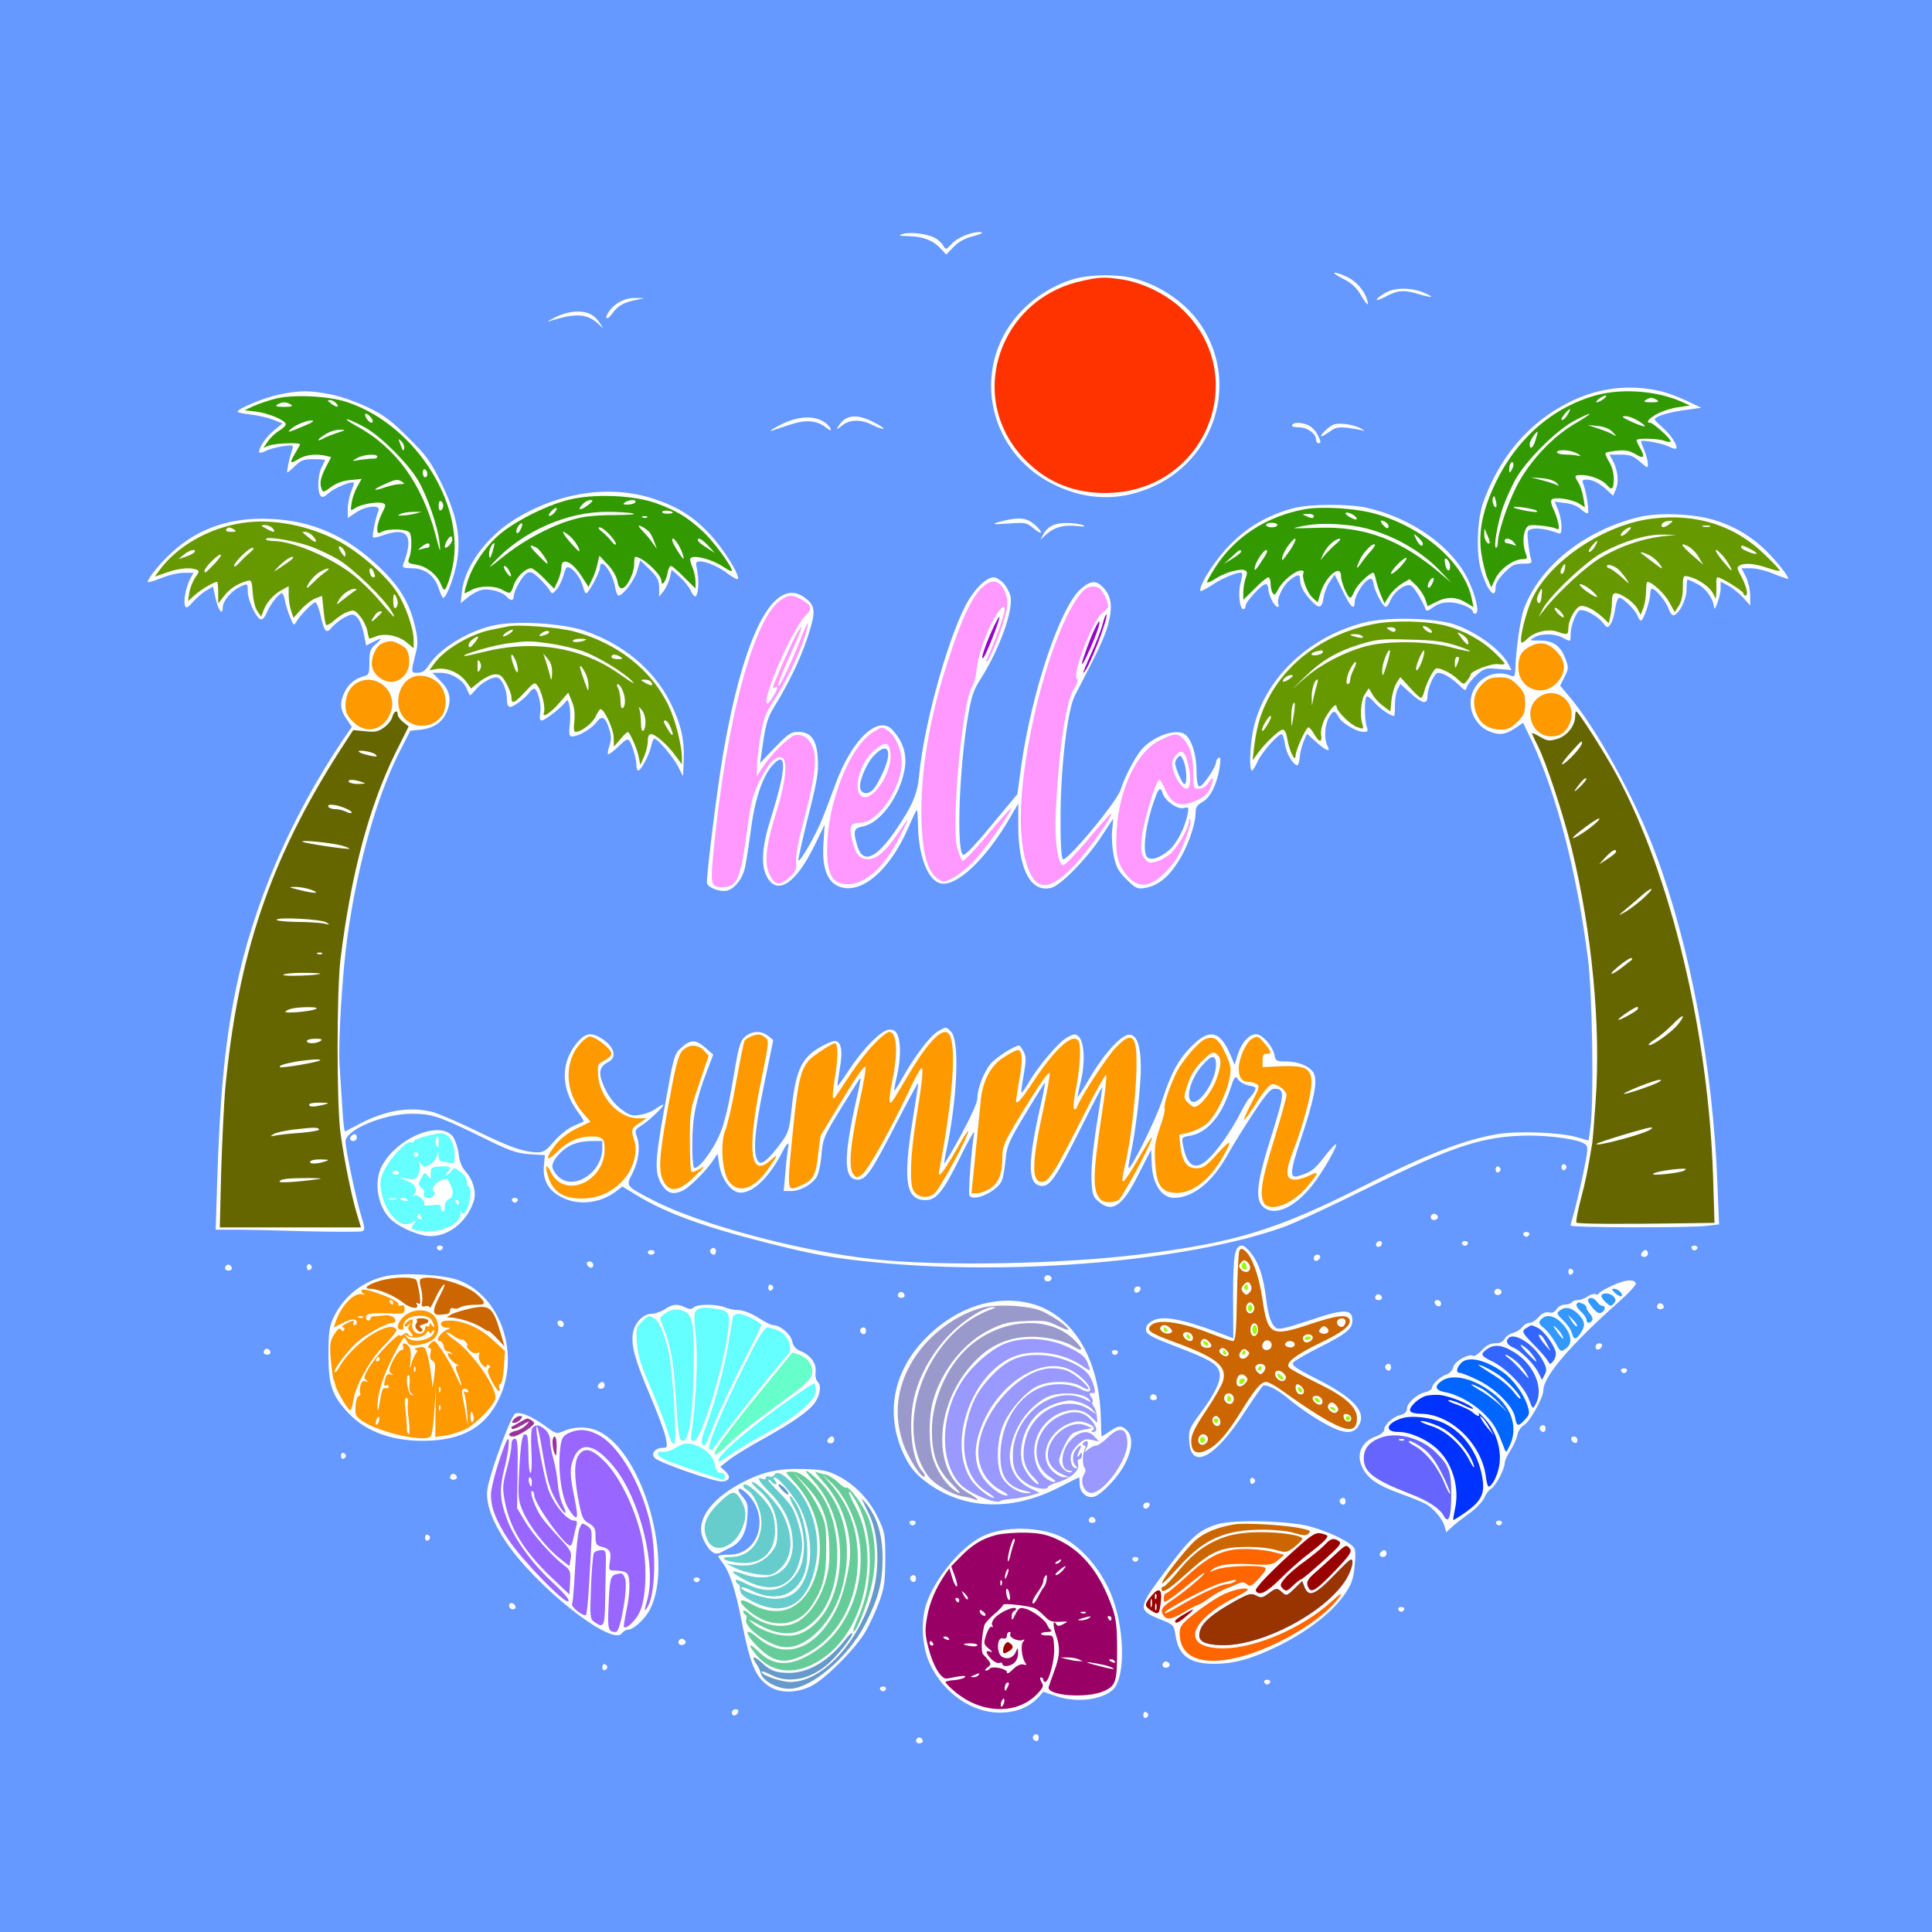 <?xml version="1.0" encoding="UTF-8" standalone="no"?>
<svg
   xmlns:dc="http://purl.org/dc/elements/1.1/"
   xmlns:cc="http://creativecommons.org/ns#"
   xmlns:rdf="http://www.w3.org/1999/02/22-rdf-syntax-ns#"
   xmlns:svg="http://www.w3.org/2000/svg"
   xmlns="http://www.w3.org/2000/svg"
   xmlns:sodipodi="http://sodipodi.sourceforge.net/DTD/sodipodi-0.dtd"
   xmlns:inkscape="http://www.inkscape.org/namespaces/inkscape"
   version="1.0"
   width="850pt"
   height="850pt"
   viewBox="0 0 850 850"
   preserveAspectRatio="xMidYMid meet"
   id="svg2"
   inkscape:version="0.91 r13725"
   sodipodi:docname="Basic_2018916_18.svg">
  <defs
     id="defs270" />
  <sodipodi:namedview
     pagecolor="#ffffff"
     bordercolor="#666666"
     borderopacity="1"
     objecttolerance="10"
     gridtolerance="10"
     guidetolerance="10"
     inkscape:pageopacity="0"
     inkscape:pageshadow="2"
     inkscape:window-width="1920"
     inkscape:window-height="979"
     id="namedview268"
     showgrid="false"
     inkscape:zoom="2.5129743"
     inkscape:cx="651.10159"
     inkscape:cy="648.14348"
     inkscape:window-x="0"
     inkscape:window-y="1"
     inkscape:window-maximized="1"
     inkscape:current-layer="svg2" />
  <g
     transform="translate(0,850) scale(0.1,-0.1)"
     fill="#000000"
     stroke="none"
     id="g6">
    <path
       d="M0 4250 l0 -4250 4250 0 4250 0 0 4250 0 4250 -4250 0 -4250 0 0 -4250z m4112 3204 c15 -8 32 -23 38 -35 11 -19 12 -19 39 10 27 29 97 55 129 49 9 -2 -7 -10 -36 -17 -36 -9 -64 -24 -86 -47 l-33 -34 -24 26 c-33 36 -78 54 -141 55 -43 1 -48 3 -28 9 32 11 106 2 142 -16z m1818 -174 c39 -20 72 -58 84 -97 11 -35 0 -27 -28 21 -19 32 -40 51 -78 70 -28 14 -44 26 -35 26 10 0 35 -9 57 -20z m-941 -5 c122 -32 236 -113 300 -213 170 -265 42 -617 -262 -721 -132 -46 -265 -36 -396 30 -297 149 -363 535 -130 768 63 63 148 113 230 135 70 19 190 20 258 1z m1271 -61 c54 -22 46 -27 -15 -9 -67 21 -95 19 -149 -10 -51 -27 -53 -15 -2 16 39 24 111 25 166 3z m-3468 -35 c-47 -9 -76 -26 -98 -58 -22 -31 -38 -26 -17 5 25 39 72 64 118 63 l40 -1 -43 -9z m-193 -62 c13 -6 31 -23 39 -37 l16 -25 -25 23 c-48 43 -101 45 -214 8 -11 -3 3 5 30 19 55 27 116 32 154 12z m4711 -339 c25 -6 74 -24 110 -41 l65 -31 -80 -11 c-73 -11 -125 -28 -125 -41 0 -2 16 -19 36 -36 35 -31 68 -81 58 -91 -3 -3 -18 1 -33 9 -29 14 -121 31 -121 22 0 -3 7 -22 15 -41 8 -20 15 -46 15 -58 0 -20 -2 -19 -35 10 -30 26 -44 31 -85 31 l-49 0 15 -27 c22 -44 27 -90 14 -124 l-13 -30 -26 24 c-33 31 -64 47 -91 47 -17 0 -20 -4 -15 -17 13 -30 28 -124 21 -130 -3 -4 -17 4 -30 16 -16 15 -42 25 -70 28 l-46 6 15 -36 c8 -20 15 -53 15 -73 0 -30 -3 -35 -17 -29 -38 15 -89 24 -112 18 -22 -5 -23 -9 -18 -57 3 -28 8 -61 12 -73 7 -21 4 -23 -35 -23 -36 0 -48 -6 -81 -39 -25 -25 -39 -48 -39 -65 0 -59 -39 -12 -65 79 -21 72 -16 216 9 290 72 204 201 356 381 446 129 64 267 80 405 47z m-5852 -14 c42 -8 115 -34 162 -57 69 -33 102 -58 176 -132 79 -78 98 -104 143 -195 68 -138 89 -234 73 -341 -10 -69 -47 -169 -62 -169 -4 0 -12 18 -19 39 -17 57 -61 91 -118 91 -34 0 -44 3 -40 14 50 129 22 170 -88 131 -21 -8 -41 -12 -44 -9 -5 5 12 89 24 117 12 27 -54 23 -99 -8 l-36 -24 0 40 c0 22 7 56 15 76 8 20 14 38 12 39 -9 9 -80 -20 -108 -43 -25 -22 -32 -24 -40 -12 -14 22 -10 91 6 123 8 15 15 30 15 32 0 2 -23 4 -51 4 -43 0 -55 -5 -81 -30 -17 -17 -32 -29 -34 -28 -3 4 8 59 21 97 7 24 7 24 -40 18 -27 -4 -61 -13 -76 -21 -16 -8 -29 -10 -29 -5 0 23 32 68 66 96 l37 30 -42 17 c-24 9 -69 19 -102 23 -32 3 -56 9 -54 13 10 16 118 60 182 74 90 19 138 19 231 0z m2169 -121 c12 -8 24 -21 27 -29 4 -11 -2 -9 -20 5 -41 32 -87 36 -157 13 -34 -11 -71 -23 -82 -27 -11 -3 -2 4 20 16 84 48 161 55 212 22z m214 1 c28 -14 49 -28 46 -30 -3 -3 -23 4 -46 15 -52 27 -101 27 -136 -1 -27 -21 -27 -21 -14 0 29 47 79 52 150 16z m1913 -14 c14 -5 32 -23 41 -39 18 -35 18 -41 5 -41 -5 0 -10 7 -10 15 0 27 -38 55 -76 55 -21 0 -33 4 -29 10 8 13 36 13 69 0z m235 -16 c14 -8 17 -12 6 -8 -11 3 -42 9 -68 12 -39 4 -54 1 -77 -17 -16 -11 -32 -21 -36 -21 -12 0 30 42 51 51 26 11 90 2 124 -17z m-3112 -309 c106 -35 174 -78 246 -155 59 -62 135 -185 123 -197 -3 -3 -21 6 -41 21 -41 32 -96 56 -125 56 -19 0 -20 -4 -13 -37 9 -45 6 -104 -6 -116 -4 -4 -14 6 -21 22 -7 17 -29 45 -49 63 l-36 31 -8 -34 c-4 -19 -17 -45 -27 -59 l-20 -25 0 39 c0 32 -7 46 -41 80 l-42 41 -14 -47 c-12 -42 -62 -108 -82 -108 -5 0 -11 17 -15 38 -10 63 -66 135 -66 86 0 -20 -50 -114 -61 -114 -4 0 -10 12 -13 26 -9 34 -34 72 -57 85 -16 8 -20 4 -29 -30 -6 -21 -19 -50 -30 -63 -20 -23 -21 -23 -33 -3 -7 11 -27 34 -46 52 -27 26 -38 30 -52 22 -21 -11 -59 -79 -59 -104 0 -19 -14 -19 -30 -1 -18 22 -76 38 -110 31 -17 -4 -45 -19 -62 -33 l-31 -26 5 49 c11 110 106 241 231 319 195 121 422 155 614 91z m3141 -40 c200 -47 375 -174 443 -320 34 -71 49 -145 30 -145 -6 0 -11 4 -11 8 0 17 -61 42 -103 42 -31 0 -53 -7 -72 -22 -17 -13 -30 -18 -32 -11 -11 33 -50 98 -64 106 -22 13 -73 -22 -91 -63 -7 -17 -16 -30 -21 -30 -12 0 -46 62 -53 97 -5 28 -9 31 -24 23 -24 -13 -60 -72 -60 -99 0 -39 -19 -22 -53 50 l-35 71 -22 -32 c-12 -17 -24 -49 -27 -70 -7 -47 -20 -50 -55 -12 -32 34 -48 65 -48 91 0 28 -12 26 -49 -4 -30 -26 -57 -87 -46 -105 3 -5 2 -10 -4 -10 -14 0 -41 53 -41 80 0 11 -5 20 -12 20 -16 0 -88 -78 -88 -95 0 -8 -4 -15 -10 -15 -16 0 -24 72 -12 115 6 22 9 42 6 44 -9 9 -86 -21 -133 -54 -28 -18 -51 -29 -51 -24 0 34 71 143 135 206 77 77 166 128 275 157 72 19 248 20 328 1z m1540 -58 c84 -29 149 -69 210 -128 43 -41 105 -119 99 -125 -2 -2 -30 8 -63 21 -32 14 -78 25 -100 25 l-42 0 19 -37 c10 -21 19 -57 19 -82 l0 -45 -32 36 c-18 19 -48 43 -65 52 l-33 17 0 -33 c-1 -32 -28 -106 -29 -80 -2 36 -36 84 -72 102 -21 11 -41 20 -44 20 -3 0 -5 -20 -5 -44 0 -43 -31 -105 -56 -113 -7 -2 -17 11 -23 29 -11 32 -57 88 -73 88 -4 0 -8 -10 -8 -23 0 -31 -30 -117 -40 -117 -5 0 -11 9 -15 19 -7 24 -64 81 -81 81 -6 0 -14 -21 -18 -48 -3 -27 -13 -57 -20 -68 -14 -18 -15 -18 -35 7 -24 31 -86 63 -102 53 -17 -10 -39 -70 -39 -104 0 -35 1 -35 -36 -15 -36 18 -91 19 -124 1 -24 -14 -23 -14 21 -14 59 1 94 -22 115 -77 16 -42 16 -46 -3 -83 l-19 -39 33 -39 c124 -143 293 -449 387 -700 153 -409 253 -943 272 -1457 l7 -174 -54 -6 c-80 -10 -599 -8 -599 1 0 5 7 31 15 58 8 27 26 103 40 169 22 107 23 121 9 131 -27 21 -146 38 -249 38 -200 -2 -331 -45 -708 -231 -159 -79 -327 -157 -374 -173 -420 -148 -1178 -214 -1788 -154 -186 18 -276 34 -480 86 -278 70 -445 131 -573 209 l-64 39 -31 -24 c-70 -51 -164 -61 -237 -23 -57 29 -83 75 -77 138 l4 47 -68 4 c-60 5 -88 15 -221 81 -176 86 -208 97 -299 97 -119 0 -289 -71 -289 -121 0 -34 47 -258 69 -328 17 -55 17 -63 4 -68 -8 -3 -119 -3 -247 0 -127 4 -268 7 -314 7 l-83 0 6 198 c12 389 34 617 80 847 76 379 241 763 473 1109 l40 58 -24 35 c-28 42 -30 72 -8 118 17 36 47 60 85 70 22 5 24 11 24 61 0 49 4 59 28 80 32 28 28 30 -13 9 l-29 -15 -11 54 c-6 30 -19 61 -30 71 -17 15 -20 15 -52 0 -18 -9 -43 -29 -56 -43 -27 -33 -35 -24 -53 56 -7 28 -16 52 -22 52 -11 0 -68 -58 -83 -85 -11 -19 -13 -17 -27 18 -9 21 -19 53 -23 72 -3 19 -9 35 -13 35 -14 0 -50 -46 -66 -82 -10 -25 -20 -36 -30 -32 -20 8 -55 85 -55 122 0 37 -1 37 -40 17 -35 -18 -70 -61 -70 -86 0 -39 -19 -17 -31 36 l-12 54 -29 -17 c-17 -9 -43 -32 -59 -50 -23 -26 -30 -30 -35 -17 -8 20 4 82 22 117 l15 28 -43 0 c-24 0 -69 -11 -100 -24 -32 -13 -58 -20 -58 -16 0 16 59 88 110 133 116 105 258 152 430 144 185 -8 336 -75 480 -213 88 -84 132 -157 156 -260 12 -52 13 -78 5 -109 -24 -96 -24 -95 6 -95 21 0 34 9 50 34 49 76 183 156 298 177 99 18 286 6 380 -24 172 -57 311 -171 383 -316 48 -95 64 -165 60 -257 l-3 -69 -23 45 c-23 43 -89 120 -103 120 -4 0 -11 -15 -14 -32 -8 -38 -45 -108 -57 -108 -4 0 -8 10 -8 23 0 27 -17 86 -30 107 -8 12 -16 8 -49 -24 -23 -22 -43 -37 -46 -34 -3 2 0 19 6 37 9 25 9 42 0 71 -17 57 -33 65 -58 31 -22 -28 -78 -61 -106 -61 -13 0 -15 10 -10 54 3 30 2 67 -2 83 -7 28 -7 28 -23 8 -23 -27 -86 -75 -100 -75 -7 0 -9 13 -5 34 6 36 -12 106 -27 106 -5 0 -15 -8 -22 -18 -19 -25 -68 -62 -84 -62 -9 0 -14 12 -14 35 0 44 -25 95 -46 95 -25 0 -71 -28 -93 -56 -12 -15 -23 -25 -24 -23 -2 2 -8 16 -15 32 -15 36 -68 67 -113 67 l-37 0 33 -33 c43 -43 52 -79 34 -130 -18 -51 -57 -80 -117 -87 l-47 -5 -52 -102 c-97 -194 -180 -490 -223 -793 -24 -165 -43 -477 -36 -580 3 -41 8 -124 12 -183 3 -59 9 -107 12 -105 4 2 35 18 69 36 111 57 212 74 311 51 26 -6 115 -44 197 -84 149 -73 210 -94 271 -95 25 0 39 10 71 48 24 27 59 56 84 67 24 10 45 20 47 21 2 1 -10 21 -28 45 -76 106 -74 224 8 312 28 29 51 34 85 16 65 -34 87 -88 45 -110 -46 -24 -49 -53 -12 -127 15 -31 42 -64 67 -82 36 -27 48 -31 82 -25 22 3 52 14 67 25 15 11 31 20 35 20 12 0 -60 -70 -94 -91 -28 -18 -31 -23 -23 -45 18 -45 11 -108 -16 -163 -31 -61 -34 -57 86 -120 208 -108 646 -226 975 -261 291 -32 821 -22 1170 21 415 51 599 107 978 298 290 146 453 208 600 232 92 14 268 7 344 -14 l52 -15 8 57 c16 109 9 595 -11 746 -48 374 -137 718 -246 953 l-39 82 -37 -25 c-43 -29 -73 -31 -120 -9 -43 21 -74 71 -74 120 0 95 94 158 180 120 13 -5 16 2 17 36 3 86 22 214 37 258 70 190 270 349 511 406 92 21 252 13 343 -19z m-3009 -13 c17 -14 31 -30 31 -36 0 -5 -15 2 -32 17 -31 26 -37 27 -106 22 -80 -6 -88 -3 -26 12 69 16 100 13 133 -15z m216 -5 c14 -6 5 -7 -30 -3 -56 6 -98 -6 -134 -39 l-24 -22 12 22 c19 37 52 53 106 52 27 0 59 -5 70 -10z m-350 -255 c14 -15 27 -41 31 -58 12 -65 -50 -234 -131 -362 -32 -49 -41 -77 -56 -164 -38 -223 -52 -581 -23 -610 7 -7 45 31 125 128 l115 138 17 124 c46 326 171 699 262 779 44 38 68 39 100 5 35 -38 41 -84 20 -162 -16 -58 -41 -111 -146 -312 -32 -62 -61 -302 -63 -517 -1 -126 3 -196 10 -203 15 -15 237 251 254 305 17 55 64 144 92 177 47 54 136 90 183 72 32 -13 58 -84 59 -161 1 -52 5 -73 14 -73 14 0 72 86 72 106 0 7 5 16 11 20 9 5 10 -7 5 -42 -11 -72 -40 -132 -75 -152 -24 -13 -31 -24 -31 -48 0 -54 -38 -159 -81 -222 -43 -66 -88 -100 -144 -109 -31 -5 -39 -1 -79 38 -36 36 -46 55 -56 104 -7 33 -10 83 -7 112 l5 52 -58 -88 c-64 -95 -175 -207 -215 -217 -90 -23 -145 81 -145 275 l0 96 -39 -67 c-105 -180 -235 -302 -304 -284 -55 13 -96 120 -98 254 -1 40 -3 71 -6 68 -3 -3 -20 -38 -37 -78 -85 -196 -218 -303 -314 -254 -46 24 -66 86 -59 187 l5 81 -44 -91 c-82 -167 -162 -221 -208 -142 -30 52 -25 134 17 267 66 208 70 296 9 231 -45 -48 -80 -149 -97 -278 -9 -68 -21 -146 -27 -174 -12 -57 -54 -105 -92 -105 -35 0 -76 20 -76 37 0 51 46 417 70 558 94 550 231 805 369 689 40 -33 40 -60 1 -177 -30 -89 -85 -203 -147 -302 -24 -39 -34 -72 -45 -146 l-14 -96 65 68 c58 60 71 69 102 69 57 0 83 -35 87 -120 4 -57 -4 -100 -43 -255 -26 -103 -45 -189 -42 -191 7 -7 73 107 101 175 13 31 40 102 61 159 72 199 189 309 252 240 49 -54 66 -114 51 -182 -24 -117 -108 -228 -182 -242 -40 -7 -44 -20 -24 -86 24 -80 81 -57 165 64 77 112 99 163 107 248 22 237 139 646 221 776 37 57 78 94 107 94 10 0 30 -12 43 -26z m1989 -183 c97 -35 200 -111 232 -172 l14 -27 -58 5 c-55 5 -61 3 -95 -26 -20 -18 -39 -41 -43 -53 -6 -19 -7 -19 -37 10 -36 33 -68 52 -90 52 -17 0 -47 -68 -47 -105 0 -36 -24 -31 -75 16 l-44 40 -12 -23 c-7 -13 -12 -44 -12 -70 0 -27 -1 -48 -4 -48 -15 0 -65 34 -87 61 -15 17 -30 28 -34 24 -10 -9 -9 -105 1 -132 7 -19 5 -23 -13 -23 -32 0 -96 38 -111 66 -16 31 -25 30 -44 -6 -17 -33 -20 -93 -5 -121 17 -31 -5 -23 -50 17 l-40 36 -15 -35 c-8 -20 -16 -52 -17 -72 -2 -19 -7 -34 -12 -32 -21 7 -48 56 -53 95 -3 23 -10 42 -14 42 -17 0 -86 -78 -105 -118 -10 -23 -22 -42 -26 -42 -13 0 -9 110 6 181 47 220 241 407 488 470 102 26 316 21 402 -10z m-2219 -1791 c37 -40 27 -288 -19 -510 -8 -36 -13 -66 -11 -68 1 -2 35 55 74 126 43 80 71 141 71 160 0 41 25 109 56 149 20 27 107 83 128 83 3 0 12 -12 19 -26 12 -22 12 -38 1 -102 -8 -42 -12 -77 -10 -79 2 -2 15 16 29 40 46 78 134 182 171 202 33 18 37 18 53 3 23 -24 28 -111 9 -191 -9 -38 -16 -71 -16 -74 0 -4 24 33 53 82 65 112 145 198 178 193 32 -4 48 -52 48 -145 1 -79 -23 -286 -44 -378 -7 -33 -12 -61 -10 -63 10 -10 120 211 150 303 40 123 76 185 140 244 70 65 114 52 157 -47 l20 -47 13 44 c16 52 50 91 81 91 27 0 73 -52 81 -91 5 -27 9 -29 50 -29 57 0 110 -23 124 -54 16 -34 0 -116 -58 -288 -48 -143 -50 -175 -11 -162 57 17 70 27 114 84 26 33 49 58 52 56 7 -8 -57 -120 -103 -179 -78 -99 -165 -139 -215 -99 -40 33 -33 104 34 316 59 187 60 206 12 206 -16 0 -39 -27 -92 -108 -39 -59 -91 -142 -115 -186 -66 -118 -152 -186 -234 -186 -55 0 -95 62 -98 150 -1 33 -2 60 -3 60 -1 0 -25 -48 -55 -106 -70 -141 -116 -172 -176 -120 -25 21 -28 32 -31 97 -2 47 6 132 22 235 14 89 26 166 26 170 -1 5 -36 -61 -79 -148 -134 -267 -155 -297 -201 -283 -48 15 -47 108 5 337 14 61 24 112 22 114 -1 1 -39 -59 -84 -134 -75 -124 -83 -143 -89 -202 -3 -36 -10 -78 -16 -93 -18 -47 -124 -97 -143 -67 -6 9 9 207 21 275 3 17 -26 -33 -64 -111 -71 -144 -103 -184 -149 -184 -88 0 -101 81 -58 350 14 85 25 160 25 165 0 6 -45 -77 -100 -184 -105 -204 -130 -241 -166 -241 -62 0 -64 92 -9 340 13 57 23 106 21 107 -2 2 -39 -57 -84 -130 -78 -127 -82 -137 -88 -208 -3 -41 -13 -84 -21 -97 -20 -33 -73 -62 -111 -62 l-34 0 7 78 c3 42 9 89 11 105 8 38 -1 34 -26 -15 -62 -120 -144 -191 -199 -172 -35 13 -69 66 -77 122 l-7 46 -16 -24 c-27 -43 -104 -121 -133 -136 -40 -20 -64 -17 -87 11 -43 56 -43 101 3 354 41 228 42 234 74 262 41 37 63 36 106 -1 l34 -30 -28 -73 c-47 -123 -64 -204 -64 -314 -1 -56 3 -105 7 -110 16 -14 85 76 115 150 20 48 39 127 57 237 24 143 30 168 52 188 29 27 73 29 103 4 l22 -18 -42 -204 c-43 -208 -49 -305 -22 -332 14 -14 46 13 99 85 33 45 36 56 48 167 17 151 44 207 120 251 27 16 57 29 66 29 30 0 38 -40 24 -120 -7 -41 -12 -76 -10 -78 1 -1 22 28 46 64 65 100 148 184 182 184 20 0 30 -7 37 -26 14 -36 12 -109 -4 -179 -8 -33 -13 -61 -11 -63 1 -2 17 23 35 55 53 94 120 183 154 204 38 23 39 23 61 -1z m-2192 -461 c10 -15 22 -49 25 -75 3 -34 13 -59 33 -81 31 -36 45 -88 34 -125 -30 -98 -122 -167 -210 -155 -53 8 -131 45 -162 79 -53 57 -68 159 -34 226 64 125 258 206 314 131z m-423 -4 c0 -8 -7 -15 -15 -15 -16 0 -20 12 -8 23 11 12 23 8 23 -8z m5322 -130 c0 -5 -5 -11 -11 -13 -6 -2 -11 4 -11 13 0 9 5 15 11 13 6 -2 11 -8 11 -13z m-290 -10 c0 -5 -5 -11 -11 -13 -6 -2 -11 4 -11 13 0 9 5 15 11 13 6 -2 11 -8 11 -13z m-4324 -136 c-2 -6 -8 -10 -13 -10 -5 0 -11 4 -13 10 -2 6 4 11 13 11 9 0 15 -5 13 -11z m4047 -68 c7 -12 -12 -24 -25 -16 -11 7 -4 25 10 25 5 0 11 -4 15 -9z m403 -82 c-2 -6 -8 -10 -13 -10 -5 0 -11 4 -13 10 -2 6 4 11 13 11 9 0 15 -5 13 -11z m-648 -37 c0 -13 -12 -22 -22 -16 -10 6 -1 24 13 24 5 0 9 -4 9 -8z m378 -3 c-2 -6 -8 -10 -13 -10 -5 0 -11 4 -13 10 -2 6 4 11 13 11 9 0 15 -5 13 -11z m-4510 -20 c-2 -6 -8 -10 -13 -10 -5 0 -11 4 -13 10 -2 6 4 11 13 11 9 0 15 -5 13 -11z m3556 -22 c35 -45 54 -103 66 -198 9 -78 23 -117 44 -131 14 -9 40 -3 163 38 137 46 173 45 173 -5 0 -38 -28 -60 -146 -119 -55 -28 -106 -57 -113 -65 -11 -13 4 -24 108 -77 161 -82 216 -145 177 -205 -29 -44 -83 -32 -209 49 -29 19 -72 50 -97 71 -48 41 -99 67 -113 58 -5 -3 -42 -56 -82 -117 -130 -201 -235 -256 -243 -127 -3 49 0 56 46 119 72 96 98 155 86 189 -12 35 -46 54 -196 111 -101 39 -124 51 -126 69 -2 15 5 27 23 39 47 30 137 13 335 -64 l26 -10 -1 182 c0 185 7 226 40 226 8 0 25 -15 39 -33z m1964 22 c-2 -6 -8 -10 -13 -10 -5 0 -11 4 -13 10 -2 6 4 11 13 11 9 0 15 -5 13 -11z m-4318 -14 c0 -8 -4 -15 -9 -15 -13 0 -22 16 -14 24 11 11 23 6 23 -9z m-270 -5 c0 -5 -7 -10 -15 -10 -8 0 -15 5 -15 10 0 6 7 10 15 10 8 0 15 -4 15 -10z m4370 -5 c0 -8 -7 -15 -15 -15 -16 0 -20 12 -8 23 11 12 23 8 23 -8z m-1442 -17 c-6 -18 -28 -21 -28 -4 0 9 7 16 16 16 9 0 14 -5 12 -12z m-3198 -34 c0 -17 -22 -14 -28 4 -2 7 3 12 12 12 9 0 16 -7 16 -16z m-1590 -15 c0 -5 -7 -9 -15 -9 -15 0 -20 12 -9 23 8 8 24 -1 24 -14z m352 6 c0 -5 -5 -11 -11 -13 -6 -2 -11 4 -11 13 0 9 5 15 11 13 6 -2 11 -8 11 -13z m5550 -20 c0 -5 -5 -11 -11 -13 -6 -2 -11 4 -11 13 0 9 5 15 11 13 6 -2 11 -8 11 -13z m-4906 -37 c187 -69 275 -327 179 -523 -57 -118 -151 -175 -299 -183 -157 -8 -284 35 -366 124 -70 76 -85 121 -85 254 0 96 4 123 21 161 44 95 131 164 234 185 78 16 252 6 316 -18z m2609 13 c7 -12 -12 -24 -25 -16 -11 7 -4 25 10 25 5 0 11 -4 15 -9z m2572 -27 c2 -7 -31 -43 -73 -80 -214 -190 -334 -330 -334 -391 0 -32 -60 -139 -85 -153 -13 -7 -26 -26 -29 -43 -4 -18 -18 -49 -31 -69 -14 -21 -25 -45 -25 -55 0 -26 -40 -102 -60 -113 -9 -5 -23 -23 -30 -40 -7 -16 -36 -47 -64 -67 -28 -20 -63 -47 -77 -60 l-26 -24 -7 25 c-8 32 -51 83 -87 101 -15 8 -67 29 -114 46 -92 33 -137 64 -160 110 -31 59 -6 117 60 140 21 8 35 20 35 29 0 22 39 57 73 65 18 5 27 14 27 27 0 25 44 65 81 73 16 4 29 12 29 19 0 16 39 52 67 60 11 4 24 18 27 32 7 26 68 60 87 49 5 -4 22 7 38 24 20 22 38 31 60 31 20 0 34 7 41 20 6 11 23 23 38 26 15 4 33 16 40 26 7 10 21 18 31 18 10 0 28 11 41 26 16 17 31 23 45 20 14 -4 25 1 33 14 7 11 23 20 36 20 14 0 28 5 31 10 3 6 15 10 26 10 11 0 31 7 44 16 13 9 29 13 34 10 5 -4 12 -2 16 4 7 11 77 45 110 53 29 7 48 4 52 -9z m-3795 -19 c0 -5 -5 -11 -11 -13 -6 -2 -11 4 -11 13 0 9 5 15 11 13 6 -2 11 -8 11 -13z m1616 -7 c-6 -18 -28 -21 -28 -4 0 9 7 16 16 16 9 0 14 -5 12 -12z m1587 -7 c7 -12 -12 -24 -25 -16 -11 7 -4 25 10 25 5 0 11 -4 15 -9z m-2625 -22 c0 -5 -7 -9 -15 -9 -15 0 -20 12 -9 23 8 8 24 -1 24 -14z m2100 -10 c0 -5 -7 -9 -15 -9 -15 0 -20 12 -9 23 8 8 24 -1 24 -14z m-1545 -24 c183 -47 301 -239 308 -500 1 -47 3 -85 4 -85 1 0 19 11 39 25 28 19 40 22 55 15 45 -25 48 -84 7 -163 -27 -54 -103 -134 -135 -142 -33 -8 -63 19 -63 57 0 15 -1 28 -3 28 -2 0 -41 -20 -88 -44 -212 -109 -429 -98 -591 29 -42 33 -64 60 -88 108 -89 182 -53 377 100 527 133 131 301 184 455 145z m1805 -1 c0 -17 -22 -14 -28 4 -2 7 3 12 12 12 9 0 16 -7 16 -16z m980 -15 c0 -5 -7 -9 -15 -9 -15 0 -20 12 -9 23 8 8 24 -1 24 -14z m-4305 -1 c19 -9 28 -9 37 0 15 15 98 15 135 1 15 -7 44 -13 64 -13 21 -1 56 -15 86 -34 27 -18 56 -32 64 -32 31 0 77 -39 84 -70 5 -24 16 -36 41 -46 42 -18 68 -55 62 -92 -2 -16 2 -34 10 -42 17 -15 10 -61 -15 -94 -28 -37 -94 -83 -219 -153 -66 -36 -136 -79 -157 -96 l-38 -30 21 -19 c26 -24 22 -42 -11 -46 -30 -4 -277 82 -298 103 -19 18 1 45 34 45 21 0 22 3 14 45 -5 24 -36 108 -69 186 -67 156 -85 223 -75 276 8 45 46 83 82 83 15 0 42 9 58 20 35 23 54 25 90 8z m-535 -74 c0 -9 -5 -14 -12 -12 -18 6 -21 28 -4 28 9 0 16 -7 16 -16z m1330 -29 c0 -8 -4 -15 -9 -15 -13 0 -22 16 -14 24 11 11 23 6 23 -9z m3238 -67 c-6 -18 -28 -21 -28 -4 0 9 7 16 16 16 9 0 14 -5 12 -12z m-5858 -29 c0 -5 -7 -9 -15 -9 -15 0 -20 12 -9 23 8 8 24 -1 24 -14z m3728 0 c-2 -6 -8 -10 -13 -10 -5 0 -11 4 -13 10 -2 6 4 11 13 11 9 0 15 -5 13 -11z m1202 -64 c0 -8 -4 -15 -9 -15 -13 0 -22 16 -14 24 11 11 23 6 23 -9z m1038 -16 c-2 -6 -8 -10 -13 -10 -5 0 -11 4 -13 10 -2 6 4 11 13 11 9 0 15 -5 13 -11z m-4498 -64 c0 -8 -7 -15 -15 -15 -16 0 -20 12 -8 23 11 12 23 8 23 -8z m2430 -56 c0 -5 -7 -9 -15 -9 -15 0 -20 12 -9 23 8 8 24 -1 24 -14z m-2690 -124 c47 -34 48 -35 83 -20 50 21 110 19 156 -5 192 -97 326 -574 221 -780 -21 -42 -73 -90 -97 -90 -9 0 -21 -7 -27 -16 -44 -60 -387 212 -515 410 -61 93 -86 169 -76 228 14 79 104 322 122 329 24 9 74 -13 133 -56z m4400 -10 c0 -8 -4 -15 -9 -15 -13 0 -22 16 -14 24 11 11 23 6 23 -9z m-3130 -50 c0 -8 -7 -15 -15 -15 -16 0 -20 12 -8 23 11 12 23 8 23 -8z m3270 -1 c0 -9 -5 -14 -12 -12 -18 6 -21 28 -4 28 9 0 16 -7 16 -16z m-5418 -69 c0 -5 -5 -11 -11 -13 -6 -2 -11 4 -11 13 0 9 5 15 11 13 6 -2 11 -8 11 -13z m2166 -89 c74 -38 138 -105 175 -184 30 -63 32 -73 32 -182 -1 -99 -4 -125 -27 -188 -15 -41 -42 -99 -60 -130 -44 -76 -181 -213 -241 -241 -63 -30 -134 -31 -180 -2 -61 38 -85 92 -123 283 -28 144 -54 222 -84 261 -11 14 -20 28 -20 31 0 3 22 6 49 6 127 0 179 162 83 263 -37 39 -61 35 -27 -5 24 -29 27 -38 23 -93 -4 -69 -29 -112 -75 -134 -15 -7 -36 -18 -46 -23 -23 -12 -49 9 -72 58 -37 78 25 172 160 246 97 52 166 68 280 65 86 -3 107 -7 153 -31z m-1678 -7 c0 -5 -7 -9 -15 -9 -15 0 -20 12 -9 23 8 8 24 -1 24 -14z m3512 -14 c0 -5 -5 -11 -11 -13 -6 -2 -11 4 -11 13 0 9 5 15 11 13 6 -2 11 -8 11 -13z m398 -90 c0 -8 -4 -15 -9 -15 -13 0 -22 16 -14 24 11 11 23 6 23 -9z m-862 -17 c-6 -18 -28 -21 -28 -4 0 9 7 16 16 16 9 0 14 -5 12 -12z m-238 -69 c0 -5 -7 -9 -15 -9 -15 0 -20 12 -9 23 8 8 24 -1 24 -14z m-792 -10 c-2 -6 -8 -10 -13 -10 -5 0 -11 4 -13 10 -2 6 4 11 13 11 9 0 15 -5 13 -11z m1732 -14 c71 -19 154 -56 186 -83 18 -15 20 -24 14 -90 -6 -62 -13 -81 -46 -129 -52 -76 -163 -162 -287 -223 -119 -58 -196 -80 -285 -80 -109 0 -157 36 -170 125 -7 45 -8 47 -66 70 -100 40 -99 51 5 191 127 172 163 204 250 229 71 20 306 14 399 -10z m848 14 c-2 -6 -8 -10 -13 -10 -5 0 -11 4 -13 10 -2 6 4 11 13 11 9 0 15 -5 13 -11z m-1961 -51 c100 -37 202 -153 249 -282 55 -153 54 -357 -3 -403 -54 -44 -162 -55 -250 -24 l-53 18 -22 -25 c-42 -44 -97 -66 -168 -67 -124 0 -248 85 -309 215 -34 72 -41 185 -16 262 36 110 149 249 244 297 84 43 226 47 328 9z m-2755 -13 c0 -5 -5 -11 -11 -13 -6 -2 -11 4 -11 13 0 9 5 15 11 13 6 -2 11 -8 11 -13z m4208 -70 c0 -8 -7 -15 -15 -15 -16 0 -20 12 -8 23 11 12 23 8 23 -8z m-1092 -26 c-2 -6 -8 -10 -13 -10 -5 0 -11 4 -13 10 -2 6 4 11 13 11 9 0 15 -5 13 -11z m-978 -84 c0 -8 -4 -15 -9 -15 -13 0 -22 16 -14 24 11 11 23 6 23 -9z m-952 -6 c-2 -6 -8 -10 -13 -10 -5 0 -11 4 -13 10 -2 6 4 11 13 11 9 0 15 -5 13 -11z m-810 -117 c2 -7 -3 -12 -12 -12 -9 0 -16 7 -16 16 0 17 22 14 28 -4z m3910 -13 c-2 -6 -8 -10 -13 -10 -5 0 -11 4 -13 10 -2 6 4 11 13 11 9 0 15 -5 13 -11z m-3163 -138 c7 -12 -12 -24 -25 -16 -11 7 -4 25 10 25 5 0 11 -4 15 -9z m2130 -100 c7 -12 -12 -24 -25 -16 -11 7 -4 25 10 25 5 0 11 -4 15 -9z m-2473 -16 c0 -5 -5 -11 -11 -13 -6 -2 -11 4 -11 13 0 9 5 15 11 13 6 -2 11 -8 11 -13z m2916 -66 c-2 -6 -8 -10 -13 -10 -5 0 -11 4 -13 10 -2 6 4 11 13 11 9 0 15 -5 13 -11z m-1690 -30 c-2 -6 -8 -10 -13 -10 -5 0 -11 4 -13 10 -2 6 4 11 13 11 9 0 15 -5 13 -11z m-650 -101 c-6 -18 -28 -21 -28 -4 0 9 7 16 16 16 9 0 14 -5 12 -12z m1804 -13 c0 -5 -5 -11 -11 -13 -6 -2 -11 4 -11 13 0 9 5 15 11 13 6 -2 11 -8 11 -13z m-482 -100 c0 -8 -4 -15 -9 -15 -13 0 -22 16 -14 24 11 11 23 6 23 -9z m-510 -16 c0 -5 -7 -9 -15 -9 -15 0 -20 12 -9 23 8 8 24 -1 24 -14z"
       id="path8"
       style="fill:#6699ff" />
    <path
       d="M4760 7264 c-149 -32 -270 -126 -335 -258 -94 -192 -51 -408 109 -552 97 -89 220 -130 361 -122 414 24 605 510 314 800 -69 69 -173 122 -269 138 -81 12 -99 12 -180 -6z"
       id="path10"
       style="fill:#ff3300" />
    <path
       d="M7038 6765 c-194 -48 -357 -184 -454 -381 -60 -122 -81 -222 -67 -317 6 -40 18 -90 27 -111 l17 -40 19 40 c22 43 80 84 120 84 17 0 21 4 15 18 -14 35 -16 78 -6 105 11 27 14 29 64 25 28 -2 60 -8 71 -13 16 -7 18 -5 11 26 -4 19 -14 47 -22 62 -7 15 -11 32 -7 38 9 15 91 3 122 -17 l25 -16 -7 43 c-4 24 -14 54 -22 66 -19 31 -18 33 16 33 37 0 90 -21 109 -43 22 -27 31 -20 31 26 0 25 -8 56 -21 76 -11 18 -18 36 -15 38 3 3 25 8 50 10 34 4 54 1 81 -15 38 -23 44 -14 20 28 -8 14 -14 28 -15 33 0 10 94 9 124 -3 14 -5 26 -6 26 -1 0 12 -77 81 -90 81 -21 0 -8 17 29 38 21 12 63 26 92 30 l54 8 -40 18 c-104 45 -246 57 -357 31z m18 -20 c-11 -8 -25 -15 -30 -15 -6 0 -2 7 8 15 11 8 25 15 30 15 6 0 2 -7 -8 -15z m234 -5 c11 -7 4 -10 -25 -10 -29 0 -36 3 -25 10 8 5 20 10 25 10 6 0 17 -5 25 -10z m-390 -59 c-11 -21 -30 -37 -30 -25 0 8 30 44 37 44 2 0 -1 -9 -7 -19z m29 -45 c-102 -60 -202 -168 -258 -278 -41 -83 -81 -202 -81 -245 0 -13 -4 -23 -8 -23 -12 0 5 101 29 174 11 33 37 90 56 126 46 83 178 215 258 258 89 47 91 39 4 -12z m278 13 c49 -31 35 -33 -28 -5 -40 18 -48 25 -30 25 13 1 39 -9 58 -20z m-113 -49 c20 -21 20 -22 1 -11 -11 7 -40 18 -65 26 l-45 15 44 -4 c28 -3 52 -12 65 -26z m-338 -35 c-11 -37 -26 -47 -26 -18 0 13 26 53 35 53 1 0 -3 -16 -9 -35z m184 -61 c14 -8 17 -13 7 -10 -10 3 -36 6 -58 6 -21 0 -39 5 -39 10 0 15 62 11 90 -6z m-289 -71 c-10 -17 -10 -16 -11 3 0 23 13 41 18 25 2 -6 -1 -18 -7 -28z m198 -58 c11 -13 12 -15 1 -9 -8 4 -37 14 -65 21 l-50 13 49 -4 c29 -2 55 -11 65 -21z m-266 -105 c-8 -9 -21 24 -15 39 5 12 8 10 12 -9 4 -14 5 -27 3 -30z m179 -18 c6 -6 -9 -6 -44 0 -29 5 -55 12 -58 15 -9 10 92 -5 102 -15z m-208 -141 c-8 -10 -24 14 -24 37 l1 27 13 -30 c7 -16 12 -32 10 -34z m107 2 c12 -15 12 -16 -4 -10 -10 4 -23 7 -28 7 -5 0 -9 5 -9 10 0 16 26 12 41 -7z"
       id="path12"
       style="fill:#339900" />
    <path
       d="M1212 6746 c-29 -7 -72 -22 -95 -32 l-41 -19 51 -6 c53 -7 125 -36 130 -54 2 -6 -10 -18 -26 -28 -17 -10 -40 -31 -51 -47 l-21 -30 26 10 c26 10 135 14 135 5 0 -2 -9 -19 -20 -37 -28 -46 -25 -51 13 -28 31 20 81 25 123 14 l21 -5 -24 -46 c-24 -48 -28 -70 -17 -97 5 -13 11 -11 40 11 23 17 52 28 85 31 l50 5 -19 -34 c-11 -19 -22 -51 -25 -71 -6 -37 -5 -37 16 -23 26 17 100 30 122 21 14 -5 13 -10 -5 -45 -11 -22 -20 -52 -20 -66 0 -22 3 -24 19 -15 32 17 118 13 125 -6 9 -23 7 -79 -3 -107 -9 -23 -7 -25 29 -31 46 -7 93 -44 110 -87 12 -27 14 -29 23 -14 5 10 16 41 23 69 74 277 -148 641 -456 746 -81 28 -240 36 -318 16z m268 -21 c16 -19 1 -19 -24 0 -16 12 -17 15 -4 15 8 0 21 -7 28 -15z m-200 -5 c11 -7 3 -10 -30 -10 -33 0 -41 3 -30 10 8 5 22 10 30 10 8 0 22 -5 30 -10z m348 -52 c7 -7 12 -16 12 -20 0 -15 -15 -8 -28 12 -13 22 -3 27 16 8z m-18 -51 c70 -41 186 -157 229 -230 42 -72 88 -205 95 -277 5 -48 3 -43 -18 38 -60 225 -174 383 -348 478 -35 19 -52 32 -38 29 14 -4 50 -21 80 -38z m-275 8 c-66 -28 -73 -29 -59 -16 18 19 70 41 94 41 17 0 7 -8 -35 -25z m150 -29 c-22 -7 -50 -18 -62 -25 -35 -18 -27 -3 10 19 17 11 46 20 62 19 28 0 28 -1 -10 -13z m293 -71 c-2 -12 -7 -7 -15 16 -12 30 -11 32 3 17 9 -8 14 -23 12 -33z m-118 -34 c0 -6 -8 -9 -17 -9 -10 1 -36 -2 -58 -5 -39 -7 -39 -7 -15 7 28 17 90 21 90 7z m220 -77 c0 -8 -4 -14 -10 -14 -5 0 -10 9 -10 21 0 11 5 17 10 14 6 -3 10 -13 10 -21z m-110 -34 c12 -8 9 -10 -11 -10 -15 0 -45 -7 -68 -15 -54 -19 -53 -9 2 15 48 22 56 23 77 10z m180 -105 c0 -8 -4 -17 -10 -20 -6 -4 -10 5 -10 20 0 15 4 24 10 20 6 -3 10 -12 10 -20z m-125 -35 c-16 -4 -41 -8 -55 -8 -23 -1 -23 0 -5 8 11 5 36 8 55 8 l35 0 -30 -8z m165 -113 c0 -14 -19 -37 -31 -37 -4 0 -2 11 4 25 13 27 27 33 27 12z m-100 -27 c0 -5 -4 -10 -9 -10 -5 0 -18 -3 -28 -6 -16 -5 -16 -4 1 10 23 18 36 20 36 6z"
       id="path14"
       style="fill:#339900" />
    <path
       d="M2501 6301 c-100 -25 -245 -99 -311 -159 -61 -55 -114 -136 -135 -206 -8 -25 -13 -46 -11 -46 2 0 17 7 32 15 36 19 101 19 134 0 35 -20 37 -19 50 20 12 36 52 75 77 75 7 0 33 -20 57 -45 l44 -45 16 34 c9 19 16 46 16 60 0 47 48 26 90 -41 l29 -45 15 31 c9 17 20 47 24 68 l9 38 36 -38 c21 -22 39 -52 43 -73 4 -24 11 -34 22 -32 21 4 52 67 52 105 0 18 2 33 5 33 32 0 115 -77 115 -106 0 -27 19 -4 26 31 3 19 10 35 16 35 5 0 31 -22 58 -50 l50 -49 0 30 c0 16 -6 45 -14 64 -8 18 -12 36 -8 39 16 16 96 -5 146 -39 20 -13 36 -21 36 -16 0 19 -81 130 -127 172 -66 62 -114 91 -203 124 -101 37 -277 44 -389 16z m89 -21 c-37 -29 -55 -26 -24 4 8 9 23 16 32 16 13 0 11 -5 -8 -20z m205 10 c-3 -5 -18 -10 -33 -10 -21 0 -24 2 -12 10 20 13 53 13 45 0z m-355 -45 c-7 -8 -17 -15 -23 -15 -5 0 -2 9 8 20 21 23 35 19 15 -5z m520 -1 c0 -2 -12 -4 -26 -4 -14 0 -23 4 -20 9 6 8 46 4 46 -5z m-175 -3 c17 -4 -19 -7 -80 -7 -73 0 -132 -5 -175 -17 -98 -26 -222 -91 -313 -164 -67 -54 -75 -58 -42 -24 126 135 323 221 500 219 44 0 94 -3 110 -7z m62 -17 c-3 -3 -12 -4 -19 -1 -8 3 -5 6 6 6 11 1 17 -2 13 -5z m-558 -56 c-8 -14 -14 -18 -17 -10 -4 13 17 46 25 38 3 -2 -1 -15 -8 -28z m569 -10 c6 -8 16 -27 21 -43 l11 -30 -18 25 c-9 14 -27 35 -39 48 -13 13 -23 25 -23 28 0 7 35 -13 48 -28z m-177 -9 c16 -17 29 -36 29 -43 -1 -6 -10 0 -21 14 -11 14 -30 33 -42 42 -14 11 -17 18 -9 18 8 0 27 -14 43 -31z m-175 -7 c21 -17 49 -61 42 -67 -2 -2 -20 17 -41 41 -39 45 -39 58 -1 26z m476 -34 c18 -28 34 -77 21 -63 -6 6 -20 27 -32 48 -24 39 -14 53 11 15z m134 -9 l29 -32 -37 24 c-21 13 -38 27 -38 32 0 15 17 6 46 -24z m-949 -26 c-10 -32 -13 -34 -15 -15 -3 19 12 52 23 52 2 0 -2 -17 -8 -37z m194 17 c16 -9 57 -70 46 -70 -1 0 -21 18 -42 40 -39 40 -40 49 -4 30z m-121 -101 c17 -30 6 -34 -14 -4 -9 14 -12 25 -7 25 6 0 15 -9 21 -21z"
       id="path16"
       style="fill:#339900" />
    <path
       d="M5742 6260 c-168 -31 -306 -119 -394 -254 -21 -33 -38 -63 -38 -68 0 -4 17 3 38 16 41 28 114 47 131 36 9 -5 9 -14 1 -34 -5 -15 -10 -43 -10 -61 l0 -34 50 49 c27 28 54 50 60 50 5 0 10 -12 10 -27 0 -16 4 -34 9 -42 7 -11 13 -7 25 17 18 36 75 82 100 82 9 0 14 -4 11 -10 -10 -17 14 -85 38 -108 l24 -22 12 39 c22 75 91 133 91 76 0 -26 29 -95 41 -95 3 0 12 14 19 31 11 26 66 79 82 79 3 0 8 -13 11 -29 4 -17 13 -47 22 -68 l16 -38 20 32 c11 18 36 42 55 54 l35 21 29 -27 c16 -16 34 -43 40 -60 l11 -32 36 18 c48 25 90 24 132 -2 l34 -20 -7 33 c-31 158 -211 317 -426 378 -87 24 -232 33 -308 20z m226 -39 c3 -9 -2 -9 -22 0 -14 7 -26 16 -26 20 0 12 43 -6 48 -20z m-188 9 c0 -12 -8 -12 -35 0 -18 8 -17 9 8 9 15 1 27 -3 27 -9z m319 -29 c7 -5 12 -14 9 -21 -2 -7 -10 -4 -22 9 -19 21 -12 28 13 12z m-479 -11 c0 -5 -11 -10 -25 -10 -14 0 -25 5 -25 10 0 6 11 10 25 10 14 0 25 -4 25 -10z m392 -15 c125 -33 245 -102 328 -191 l45 -48 -49 42 c-172 147 -332 207 -533 200 -62 -2 -111 -3 -110 -1 2 1 28 7 58 12 68 12 182 6 261 -14z m248 -67 c0 -18 -17 -7 -29 19 -13 28 -13 28 8 9 12 -11 21 -23 21 -28z m-583 -27 c-18 -26 -34 -47 -35 -45 -7 5 9 43 29 68 35 45 39 28 6 -23z m203 28 c-14 -11 -35 -33 -48 -47 l-23 -27 15 32 c16 32 51 63 71 63 5 -1 -1 -10 -15 -21z m148 -37 c-14 -15 -32 -38 -41 -52 -22 -31 -22 -19 -1 23 16 32 55 70 63 61 3 -2 -7 -17 -21 -32z m-568 1 c0 -5 -17 -18 -38 -31 l-37 -23 33 30 c33 32 42 37 42 24z m105 -20 c-40 -62 -45 -68 -45 -53 0 21 38 80 51 80 7 0 4 -11 -6 -27z m592 -51 c-20 -20 -37 -31 -37 -25 0 15 61 76 68 68 3 -3 -11 -22 -31 -43z m223 7 c0 -30 -17 -22 -22 11 -4 24 -2 27 9 19 7 -7 13 -20 13 -30z m-81 -81 c-8 -14 -14 -18 -17 -10 -4 13 17 46 25 38 3 -2 -1 -15 -8 -28z"
       id="path18"
       style="fill:#339900" />
    <path
       d="M7274 6219 c-211 -24 -453 -184 -532 -351 -29 -61 -59 -184 -48 -195 2 -3 13 4 25 16 31 31 92 46 132 32 45 -16 49 -14 49 14 0 30 21 75 44 94 17 15 64 -5 108 -46 l26 -25 7 32 c4 18 7 47 7 66 0 24 5 34 15 34 26 0 82 -40 97 -68 l14 -27 12 30 c6 17 12 49 12 73 0 23 2 42 6 42 20 0 75 -51 96 -89 l24 -44 18 28 c12 18 18 47 18 81 0 52 1 53 26 47 40 -9 89 -43 105 -71 l14 -27 2 25 c1 14 1 35 0 48 -1 12 2 22 6 22 16 0 113 -61 113 -70 0 -6 5 -10 10 -10 14 0 2 47 -22 89 -15 27 -17 36 -6 42 21 14 69 10 126 -10 28 -10 52 -15 52 -11 0 4 -30 36 -68 72 -130 126 -296 179 -488 157z m72 -24 c-23 -17 -36 -19 -36 -6 0 11 18 19 40 20 11 0 10 -3 -4 -14z m177 -12 c-7 -2 -21 -2 -30 0 -10 3 -4 5 12 5 17 0 24 -2 18 -5z m-364 -25 c-13 -13 -26 -19 -28 -14 -4 10 27 36 42 36 6 0 -1 -10 -14 -22z m151 -18 c-88 -11 -181 -43 -265 -92 -66 -39 -188 -151 -249 -228 l-27 -35 18 35 c31 59 191 211 263 249 95 51 195 80 265 79 l60 -1 -65 -7z m-290 -39 c-11 -21 -30 -37 -30 -25 0 8 30 44 37 44 2 0 -1 -9 -7 -19z m454 -53 l20 -33 -46 40 c-53 46 -61 62 -20 41 15 -8 36 -29 46 -48z m227 36 c17 -8 29 -17 27 -20 -7 -6 -68 19 -68 28 0 11 7 10 41 -8z m-124 -26 c20 -22 47 -68 40 -68 -1 0 -20 20 -40 45 -38 45 -38 64 0 23z m-318 -2 c15 -8 36 -27 45 -41 15 -22 11 -21 -31 11 -26 20 -50 38 -52 40 -10 9 12 3 38 -10z m-376 -64 c-3 -12 -9 -19 -14 -16 -5 3 -4 14 2 25 13 26 20 21 12 -9z m235 5 c7 -6 23 -24 35 -41 20 -30 20 -30 -21 7 -23 20 -47 37 -52 37 -6 0 -10 4 -10 10 0 10 27 3 48 -13z m-118 -93 c44 -38 30 -41 -21 -5 -23 17 -35 31 -26 31 8 0 30 -12 47 -26z m-218 -30 c-3 -25 -8 -32 -15 -25 -7 7 -7 18 1 36 16 34 19 32 14 -11z m98 -87 c0 -6 -9 -2 -20 8 -11 10 -20 23 -20 28 0 6 9 2 20 -8 11 -10 20 -23 20 -28z"
       id="path20"
       style="fill:#669900" />
    <path
       d="M1065 6199 c-147 -22 -289 -104 -365 -210 l-19 -26 52 18 c53 19 103 24 131 13 14 -5 13 -10 -5 -35 -11 -16 -23 -46 -26 -66 l-6 -38 29 26 c26 24 85 59 99 59 3 0 5 -21 5 -47 l0 -48 26 33 c25 32 57 53 100 66 20 6 22 2 26 -52 2 -32 11 -69 21 -82 l16 -23 11 29 c14 36 46 71 83 90 l27 15 0 -39 c0 -22 5 -53 11 -70 l10 -30 35 38 c19 21 48 43 63 48 l28 10 6 -58 c3 -32 8 -63 11 -68 3 -6 19 3 36 18 17 15 43 33 60 38 26 10 32 8 54 -19 14 -16 28 -45 32 -64 3 -19 8 -35 9 -35 2 0 16 5 31 11 39 14 99 2 134 -28 l30 -25 0 36 c0 49 -35 151 -72 208 -46 73 -165 177 -254 225 -136 72 -296 103 -429 82z m135 -24 c16 -19 3 -19 -30 0 -24 13 -24 14 -4 15 12 0 27 -7 34 -15z m-170 -5 c12 -8 9 -10 -13 -10 -16 0 -26 4 -22 10 8 12 16 12 35 0z m344 -26 c28 -27 17 -39 -11 -13 -16 13 -30 25 -32 27 -2 1 3 2 12 2 8 0 23 -7 31 -16z m-11 -47 c37 -13 93 -40 124 -58 65 -38 208 -177 237 -230 22 -39 12 -30 -63 58 -29 34 -80 83 -114 109 -102 77 -263 144 -346 144 -17 0 -31 4 -31 8 0 14 122 -6 193 -31z m157 -36 c-1 -13 -3 -13 -15 3 -19 26 -19 42 0 26 8 -7 15 -20 15 -29z m-420 8 c-14 -11 -35 -31 -47 -45 -13 -14 -23 -20 -23 -14 0 17 65 80 82 80 7 -1 2 -9 -12 -21z m-244 2 c-3 -5 -21 -14 -38 -20 l-33 -11 24 20 c23 20 57 28 47 11z m88 -51 c-42 -43 -44 -45 -44 -31 0 14 57 71 70 71 7 0 -5 -18 -26 -40z m320 4 c-21 -15 -46 -31 -54 -36 -8 -6 2 6 22 26 21 20 45 36 54 36 10 0 1 -11 -22 -26z m166 -42 c-14 -9 -37 -30 -52 -45 -16 -16 -28 -26 -28 -23 0 16 35 58 59 71 36 20 51 18 21 -3z m214 2 c8 -21 8 -24 -3 -24 -5 0 -11 9 -14 20 -6 24 8 27 17 4z m-88 -87 c-10 -7 -32 -23 -49 -37 -28 -23 -29 -23 -18 -3 14 27 50 53 71 52 12 0 11 -3 -4 -12z m194 -49 c0 -9 -4 -20 -10 -23 -6 -4 -10 9 -10 32 0 28 3 34 10 23 5 -8 10 -23 10 -32z m-70 -41 c0 -2 -12 -14 -27 -28 -24 -22 -24 -13 0 19 8 11 27 17 27 9z"
       id="path22"
       style="fill:#669900" />
    <path
       d="M2235 5744 c-11 -2 -45 -9 -75 -15 -91 -19 -205 -86 -249 -148 l-22 -30 34 6 c43 7 99 -17 127 -55 l23 -31 37 30 c20 16 50 31 65 32 24 2 33 -5 52 -38 12 -22 23 -50 23 -62 0 -33 12 -29 60 23 39 42 43 44 55 27 19 -25 36 -98 28 -118 -10 -28 30 -2 71 46 l36 42 16 -39 c11 -26 14 -54 11 -86 -4 -34 -3 -48 6 -48 25 0 75 39 88 69 8 17 17 31 21 31 17 0 58 -89 58 -126 l1 -39 29 34 c16 19 31 33 34 30 13 -14 41 -79 46 -109 l7 -35 17 37 c9 21 16 51 16 68 0 19 5 30 14 30 20 0 73 -47 107 -94 l29 -39 0 29 c0 54 -29 167 -58 228 -75 158 -226 277 -417 328 -67 18 -248 32 -290 22z m11 -29 c-11 -8 -25 -15 -30 -15 -6 0 -2 7 8 15 11 8 25 15 30 15 6 0 2 -7 -8 -15z m158 -6 c-31 -12 -40 -9 -20 6 10 8 24 11 29 8 6 -4 2 -10 -9 -14z m-316 -37 c-16 -20 -24 -24 -26 -15 -2 8 5 21 15 28 30 24 36 17 11 -13z m491 14 c-12 -10 -59 -15 -59 -6 0 5 14 10 32 10 17 0 29 -2 27 -4z m-162 -17 c43 -6 108 -21 145 -33 68 -24 188 -97 223 -137 11 -12 -14 3 -56 33 -170 122 -385 156 -609 98 -41 -10 -76 -18 -78 -16 -7 8 129 47 190 55 91 12 99 12 185 0z m-147 -78 c6 -16 10 -37 8 -46 -2 -9 -10 4 -19 29 -18 50 -9 64 11 17z m159 -55 c-1 -22 -3 -32 -6 -21 -2 11 -11 40 -18 65 l-15 45 20 -24 c14 -16 20 -37 19 -65z m301 74 c12 -8 9 -10 -12 -10 -16 0 -28 5 -28 10 0 13 20 13 40 0z m-619 -57 c-9 -15 -10 -12 -10 17 0 29 1 32 10 18 7 -12 7 -24 0 -35z m464 -13 c8 -16 15 -42 14 -57 0 -27 -1 -27 -13 7 -22 59 -28 80 -22 80 3 0 12 -13 21 -30z m290 -41 c11 -17 2 -18 -25 -4 -24 14 -24 14 -3 15 12 0 25 -5 28 -11z m-127 -34 c15 -32 15 -72 2 -80 -6 -4 -10 8 -10 30 0 20 -5 45 -10 56 -6 10 -7 19 -2 19 5 0 14 -11 20 -25z m102 -141 c0 -18 -4 -36 -10 -39 -6 -4 -10 10 -10 34 0 21 -3 48 -6 58 -5 16 -4 16 10 -1 9 -11 16 -34 16 -52z m108 -19 c19 -42 14 -53 -8 -17 -22 36 -24 42 -12 42 5 0 14 -11 20 -25z"
       id="path24"
       style="fill:#669900" />
    <path
       d="M1682 5670 c-28 -12 -52 -66 -45 -103 7 -35 47 -67 85 -67 41 0 78 40 78 84 0 48 -8 65 -41 81 -32 17 -44 18 -77 5z"
       id="path26"
       style="fill:#ff9900" />
    <path
       d="M6728 5654 c-35 -19 -48 -43 -48 -91 1 -96 112 -136 174 -62 38 45 35 92 -8 135 -38 38 -73 43 -118 18z"
       id="path28"
       style="fill:#ff9900" />
    <path
       d="M1815 5521 c-59 -25 -82 -111 -46 -168 38 -60 133 -62 175 -2 26 38 21 103 -11 139 -30 33 -82 46 -118 31z"
       id="path30"
       style="fill:#ff9900" />
    <path
       d="M6522 5491 c-38 -38 -46 -80 -26 -132 19 -46 55 -69 110 -69 28 0 44 8 70 34 29 29 34 41 34 81 0 40 -5 52 -34 81 -29 29 -41 34 -79 34 -37 0 -51 -6 -75 -29z"
       id="path32"
       style="fill:#ff9900" />
    <path
       d="M1571 5496 c-32 -18 -50 -53 -51 -99 0 -31 7 -46 34 -73 54 -54 127 -40 161 32 44 93 -55 189 -144 140z"
       id="path34"
       style="fill:#ff9900" />
    <path
       d="M1731 5481 c-8 -5 -10 -14 -6 -21 6 -9 10 -8 17 4 12 21 7 28 -11 17z"
       id="path36"
       style="fill:none" />
    <path
       d="M6720 5446 c0 -21 16 -28 29 -12 9 11 8 15 -5 20 -22 8 -24 8 -24 -8z"
       id="path38"
       style="fill:none" />
    <path
       d="M6767 5430 c-68 -54 -28 -170 58 -170 40 0 65 18 81 57 39 92 -62 173 -139 113z"
       id="path40"
       style="fill:#ff9900" />
    <path
       d="M1726 5346 c-3 -14 -20 -35 -37 -47 -25 -18 -40 -21 -83 -16 l-52 5 -56 -86 c-310 -483 -453 -905 -508 -1502 -5 -63 -13 -224 -17 -357 l-6 -243 310 0 311 0 -19 63 c-22 74 -54 228 -71 352 -17 121 -17 626 0 765 46 373 125 669 241 906 l59 118 -24 19 c-13 10 -24 25 -24 33 0 23 -17 16 -24 -10z m-72 -167 c8 -8 2 -9 -24 -4 -53 11 -73 27 -26 21 22 -3 44 -10 50 -17z m-64 -119 c22 -7 21 -8 -12 -9 -20 -1 -40 4 -43 9 -7 12 19 12 55 0z m-73 -115 c20 -8 34 -18 30 -21 -3 -3 -14 -1 -25 5 -12 6 -32 11 -46 11 -14 0 -28 5 -31 10 -9 15 31 12 72 -5z m-14 -165 c22 -6 37 -13 35 -14 -5 -5 -201 24 -207 31 -9 9 128 -5 172 -17z m-133 -195 c45 -17 12 -17 -55 0 -47 12 -48 13 -15 13 19 0 51 -6 70 -13z m65 -143 c18 -11 17 -12 -10 -5 -16 3 -71 7 -121 7 -51 1 -90 5 -87 10 8 12 195 2 218 -12z m-18 -138 c-3 -3 -12 -4 -19 -1 -8 3 -5 6 6 6 11 1 17 -2 13 -5z m-8 -88 c-10 -8 -169 -13 -163 -5 3 5 42 9 86 9 45 0 79 -2 77 -4z m-19 -155 c-20 -11 -145 -22 -134 -11 13 12 43 18 99 19 32 0 45 -3 35 -8z m20 -141 c-20 -13 -60 -13 -60 0 0 6 17 10 38 10 27 0 33 -3 22 -10z m-2 -85 c-8 -8 -171 -36 -176 -30 -7 7 19 15 74 25 59 9 109 12 102 5z m17 -195 c-44 -11 -65 -11 -65 0 0 6 21 9 48 9 42 -1 44 -2 17 -9z m-21 -109 c3 -4 -33 -11 -81 -15 -47 -3 -98 -9 -112 -12 -23 -5 -24 -4 -8 6 10 7 48 15 85 20 96 11 110 11 116 1z m26 -141 c-36 -12 -72 -12 -65 0 3 6 25 10 48 9 36 -1 38 -2 17 -9z m-25 -77 c-92 -13 -175 -18 -175 -12 0 12 37 16 125 16 44 0 67 -2 50 -4z"
       id="path42"
       style="fill:#666600" />
    <path
       d="M6930 5348 c0 -41 -36 -86 -79 -99 -35 -10 -44 -9 -75 9 -20 12 -36 19 -36 16 0 -2 11 -27 25 -54 38 -75 111 -297 150 -454 89 -365 129 -783 105 -1112 -6 -89 -13 -172 -15 -185 -21 -125 -29 -167 -51 -248 -13 -52 -22 -97 -18 -100 6 -6 202 -7 468 -3 l139 2 -6 198 c-20 638 -185 1329 -424 1772 -48 90 -169 280 -178 280 -3 0 -5 -10 -5 -22z m30 -118 c0 -14 -59 -79 -84 -92 -11 -6 2 14 29 45 55 61 55 61 55 47z m-10 -193 c-19 -18 -27 -23 -20 -12 27 38 43 55 49 50 3 -3 -10 -20 -29 -38z m63 -165 c-35 -30 -93 -66 -93 -58 0 8 104 86 115 85 6 0 -4 -12 -22 -27z m97 -119 c0 -5 -17 -19 -38 -32 l-37 -24 29 32 c29 30 46 39 46 24z m119 -206 c-26 -23 -62 -50 -80 -60 -33 -18 -33 -18 6 15 22 18 53 45 70 60 16 15 35 27 40 27 6 0 -11 -19 -36 -42z m-50 -270 c-2 -2 -23 -18 -46 -36 -24 -18 -43 -29 -43 -24 0 11 82 74 88 68 3 -3 3 -6 1 -8z m26 -217 c-7 -11 -85 -53 -85 -46 0 7 73 56 83 56 4 0 5 -5 2 -10z m180 -64 c-27 -36 -122 -103 -131 -93 -3 2 10 14 28 25 18 12 51 39 73 61 48 50 66 54 30 7z m-88 -257 c-26 -15 -163 -61 -152 -50 14 12 137 60 155 60 11 0 11 -2 -3 -10z m-37 -209 c-31 -21 -252 -79 -235 -62 7 7 214 70 235 71 13 1 13 0 0 -9z m150 -180 c-21 -11 -147 -25 -137 -14 8 8 77 20 127 22 19 1 21 -1 10 -8z"
       id="path44"
       style="fill:#666600" />
    <path
       d="M6711 5334 c0 -11 3 -14 6 -6 3 7 2 16 -1 19 -3 4 -6 -2 -5 -13z"
       id="path46"
       style="fill:none" />
    <path
       d="M2557 3913 c-77 -81 -74 -215 8 -310 l33 -38 -61 -30 c-40 -20 -72 -45 -94 -73 -47 -62 -41 -79 11 -27 43 43 93 65 148 65 49 0 58 -9 58 -57 0 -142 -175 -219 -235 -103 -19 37 -27 38 -19 3 20 -82 65 -116 154 -116 71 0 134 28 181 80 45 49 67 126 50 174 -16 47 -14 55 22 78 l32 21 -39 0 c-82 0 -166 90 -174 185 -4 51 -3 54 27 69 17 9 31 22 31 30 0 21 -70 76 -97 76 -5 0 -21 -12 -36 -27z"
       id="path48"
       style="fill:#ff9900" />
    <path
       d="M2508 3460 c-42 -23 -78 -65 -78 -92 0 -10 11 -30 25 -43 66 -67 195 15 195 123 l0 32 -52 0 c-32 -1 -67 -8 -90 -20z"
       id="path50"
       style="fill:#6699ff" />
    <path
       d="M4309 5903 c-41 -48 -81 -135 -134 -298 -85 -256 -126 -500 -121 -710 4 -148 27 -232 73 -262 24 -16 27 -16 70 7 24 13 67 48 95 79 50 54 164 219 157 226 -2 1 -48 -51 -103 -116 -54 -66 -104 -118 -110 -116 -6 2 -17 28 -25 58 -27 106 23 643 66 708 9 14 17 44 19 68 4 60 40 167 77 231 31 52 47 65 47 38 0 -19 -46 -148 -72 -201 -13 -27 -14 -34 -3 -21 22 28 76 173 84 226 6 34 3 54 -11 83 -25 51 -63 51 -109 0z"
       id="path52"
       style="fill:#ff99ff" />
    <path
       d="M4763 5898 c-101 -112 -217 -473 -259 -808 -23 -191 -15 -335 26 -427 37 -84 98 -75 195 28 66 70 178 229 162 229 -3 0 -49 -52 -102 -116 -53 -63 -102 -113 -108 -111 -24 8 -38 108 -32 237 13 270 44 484 81 541 13 21 19 39 13 41 -27 9 67 259 109 290 10 7 22 18 26 25 7 13 -19 73 -38 85 -21 14 -53 8 -73 -14z"
       id="path54"
       style="fill:#ff99ff" />
    <path
       d="M3439 5863 c-121 -75 -244 -531 -300 -1111 -14 -146 -12 -155 41 -155 64 0 79 36 109 264 15 113 24 145 53 204 40 78 68 109 95 103 31 -6 22 -104 -22 -243 -46 -146 -54 -225 -28 -275 23 -45 43 -48 85 -11 29 26 33 34 30 69 -2 24 10 91 32 173 48 182 60 266 46 318 -13 48 -46 75 -83 66 -27 -7 -101 -80 -141 -140 l-26 -40 0 40 c0 22 7 81 15 132 13 78 22 103 59 160 70 109 136 255 150 333 4 19 -7 1 -23 -40 -43 -112 -100 -234 -107 -227 -3 3 12 45 34 94 71 155 87 202 45 131 -19 -32 -103 -223 -103 -234 0 -3 5 -2 10 1 16 10 12 -7 -12 -45 -12 -20 -23 -30 -25 -23 -13 38 114 325 168 381 35 36 31 50 -22 78 -35 18 -48 17 -80 -3z"
       id="path56"
       style="fill:#ff99ff" />
    <path
       d="M4851 5753 c-7 -26 -30 -85 -51 -130 -21 -46 -36 -83 -34 -83 17 0 113 244 101 256 -2 3 -10 -17 -16 -43z"
       id="path58"
       style="fill:#9900cc" />
    <path
       d="M4362 5721 c-34 -75 -52 -138 -33 -111 15 21 73 171 68 176 -2 3 -18 -27 -35 -65z"
       id="path60"
       style="fill:#9900cc" />
    <path
       d="M4816 5732 c-19 -38 -56 -140 -56 -151 1 -13 30 47 56 112 29 74 28 99 0 39z"
       id="path62"
       style="fill:#9900cc" />
    <path
       d="M3843 5280 c-104 -63 -203 -311 -204 -514 -1 -114 23 -156 91 -156 79 0 163 77 230 211 46 92 44 93 -14 6 -49 -72 -89 -107 -126 -107 -38 0 -55 20 -70 80 -16 65 -9 80 35 80 71 0 168 131 181 245 7 58 -21 134 -59 160 -27 19 -25 19 -64 -5z m75 -101 c5 -83 -82 -210 -126 -183 -43 27 -9 151 57 205 49 40 65 35 69 -22z"
       id="path64"
       style="fill:#ff99ff" />
    <path
       d="M3845 5176 c-36 -38 -70 -123 -59 -149 8 -22 37 -22 57 1 9 10 28 43 42 75 44 95 21 137 -40 73z"
       id="path66"
       style="fill:#6699ff" />
    <path
       d="M5103 5243 c-100 -48 -179 -212 -190 -394 -7 -110 4 -153 49 -205 43 -49 93 -48 149 3 23 21 52 54 64 73 29 47 69 155 62 172 -4 8 -6 7 -6 -5 -1 -29 -47 -110 -78 -140 -16 -15 -45 -32 -64 -37 -30 -9 -36 -8 -53 12 -15 19 -17 35 -13 88 4 63 63 260 78 260 3 0 12 -14 19 -30 34 -81 69 -96 148 -60 31 14 47 29 58 56 18 44 13 54 -10 19 -10 -15 -26 -25 -41 -25 -24 0 -25 3 -25 63 0 76 -13 123 -42 154 -27 29 -40 28 -105 -4z m127 -119 c11 -54 7 -94 -10 -94 -18 0 -48 42 -58 81 -8 33 -7 43 10 64 27 34 44 20 58 -51z"
       id="path68"
       style="fill:#ff99ff" />
    <path
       d="M5183 5169 c-7 -7 -13 -19 -13 -26 0 -21 32 -93 41 -93 13 0 10 70 -4 103 -10 23 -14 26 -24 16z"
       id="path70"
       style="fill:#6699ff" />
    <path
       d="M5065 4939 c-29 -96 -37 -191 -18 -210 17 -17 57 -3 97 31 34 30 68 96 81 158 6 31 5 32 -18 27 -27 -7 -81 31 -92 65 -11 36 -21 21 -50 -71z"
       id="path72"
       style="fill:#6699ff" />
    <path
       d="M6047 5755 c-211 -40 -385 -164 -471 -336 -33 -66 -49 -124 -60 -219 l-5 -45 22 30 c31 44 96 105 111 105 8 0 16 -17 20 -42 8 -51 35 -106 36 -73 0 25 46 125 57 125 4 0 16 -14 25 -30 22 -38 36 -39 30 -1 -2 16 5 45 16 68 22 41 52 74 52 55 0 -20 60 -80 91 -91 28 -10 30 -9 23 12 -12 38 -7 107 11 133 l17 26 18 -30 c10 -16 31 -39 48 -50 l29 -22 5 50 c3 27 13 61 22 75 l17 26 41 -45 c22 -25 44 -46 49 -46 5 0 12 12 15 28 10 38 43 102 54 102 22 0 67 -23 93 -48 26 -25 27 -25 42 -6 8 10 15 22 15 26 0 15 92 50 120 46 17 -3 30 -1 30 2 0 4 -22 28 -49 53 -54 51 -131 93 -206 113 -79 22 -229 26 -318 9z m253 -35 c0 -6 -9 -5 -20 2 -11 7 -20 16 -20 21 0 4 9 3 20 -3 11 -6 20 -15 20 -20z m-160 10 c0 -13 -11 -13 -30 0 -12 8 -11 10 8 10 12 0 22 -4 22 -10z m317 -46 c10 -28 -3 -24 -26 7 -23 30 -23 31 -1 19 11 -6 24 -18 27 -26z m-462 16 c4 -7 -3 -8 -22 -4 -38 9 -42 14 -10 14 14 0 29 -5 32 -10z m408 -39 c38 -12 67 -24 65 -26 -2 -2 -40 5 -83 17 -104 28 -281 30 -375 5 -93 -25 -196 -78 -265 -137 l-60 -52 60 58 c71 69 141 110 245 141 66 20 91 23 210 19 105 -2 150 -8 203 -25z m-583 -30 c0 -5 -11 -11 -25 -13 -28 -6 -35 8 -7 15 28 8 32 7 32 -2z m281 -56 c-17 -53 -19 -56 -20 -27 -1 30 25 99 34 90 2 -2 -4 -31 -14 -63z m158 24 c-13 -38 -29 -60 -29 -41 0 19 30 86 35 80 3 -3 0 -20 -6 -39z m160 4 c0 -5 -4 -17 -9 -28 -8 -18 -9 -17 -9 8 -1 15 4 27 9 27 6 0 10 -3 9 -7z m-464 -49 c-8 -16 -15 -37 -15 -46 0 -10 -5 -18 -10 -18 -13 0 -3 47 17 78 20 33 27 21 8 -14z m-279 -39 c-26 -19 -42 -19 -26 0 7 8 20 15 29 15 13 -1 13 -3 -3 -15z m118 -27 c-4 -13 -11 -39 -15 -58 l-7 -35 -1 38 c-1 35 13 77 25 77 3 0 2 -10 -2 -22z m-103 -139 c-9 -53 -9 -54 -10 -12 0 23 2 49 5 58 12 30 14 8 5 -46z m-113 -34 c-11 -20 -23 -34 -25 -31 -7 7 26 66 37 66 5 0 0 -16 -12 -35z"
       id="path74"
       style="fill:#669900" />
    <path
       d="M3846 3907 c-28 -28 -78 -93 -110 -142 -70 -106 -65 -100 -71 -93 -3 3 1 47 10 98 13 82 12 140 -2 140 -12 0 -92 -52 -111 -72 -39 -42 -51 -93 -72 -298 -29 -293 -30 -283 33 -256 54 22 67 46 76 134 5 44 10 83 13 88 3 5 47 79 99 164 63 104 95 147 97 134 2 -11 -11 -83 -28 -159 -38 -173 -48 -282 -27 -309 14 -19 16 -19 39 -4 25 16 132 208 210 375 24 51 47 93 52 93 10 0 3 -62 -26 -240 -22 -142 -27 -265 -10 -296 17 -32 60 -39 91 -17 24 18 151 251 151 277 0 6 -23 -29 -50 -79 -28 -49 -58 -97 -67 -105 -14 -14 -15 -12 -9 20 58 305 75 535 43 588 -25 40 -91 -25 -184 -183 -74 -125 -71 -120 -79 -113 -3 4 2 44 11 90 27 129 22 218 -13 218 -9 0 -39 -24 -66 -53z"
       id="path76"
       style="fill:#ff9900" />
    <path
       d="M3304 3940 c-12 -5 -25 -13 -28 -19 -4 -6 -20 -87 -37 -181 -16 -94 -38 -189 -48 -213 -23 -56 -14 -184 16 -225 40 -54 107 -35 165 45 50 69 55 82 21 51 -92 -86 -108 34 -46 340 37 180 38 184 19 198 -22 16 -32 16 -62 4z"
       id="path78"
       style="fill:#ff9900" />
    <path
       d="M4909 3891 c-39 -40 -157 -221 -172 -265 -2 -6 -8 -8 -12 -4 -4 4 0 47 10 95 17 86 22 184 10 203 -24 38 -101 -31 -198 -177 -54 -83 -77 -108 -77 -85 0 4 7 47 15 95 16 89 13 127 -8 127 -7 0 -34 -14 -60 -31 -57 -35 -93 -102 -102 -189 -3 -30 -13 -135 -23 -232 l-18 -178 24 0 c14 0 40 9 58 21 37 23 54 65 54 139 0 52 10 72 124 255 49 79 82 123 84 113 2 -9 -11 -81 -28 -159 -51 -234 -53 -319 -6 -319 31 0 59 46 187 300 51 102 94 178 96 169 2 -9 -5 -79 -17 -155 -43 -286 -44 -348 -10 -389 14 -17 53 -19 81 -5 17 10 155 267 147 276 -2 2 -29 -40 -59 -93 -30 -53 -60 -98 -66 -100 -7 -3 -6 16 3 54 41 171 67 478 48 550 -11 41 -35 36 -85 -16z"
       id="path80"
       style="fill:#ff9900" />
    <path
       d="M5304 3929 c-29 -10 -102 -95 -129 -149 -29 -59 -58 -147 -51 -158 3 -5 -6 -42 -21 -83 -21 -62 -25 -86 -21 -152 6 -99 26 -131 86 -135 75 -6 156 56 217 167 39 69 30 70 -31 3 -47 -53 -61 -62 -90 -62 -42 0 -62 28 -71 97 l-5 50 45 11 c25 7 59 23 76 38 37 31 88 131 100 199 9 45 7 56 -18 111 -29 63 -49 77 -87 63z m54 -71 c17 -17 15 -50 -8 -111 -20 -53 -71 -117 -95 -117 -6 0 -20 9 -30 20 -18 20 -18 22 0 78 12 39 31 70 60 100 45 45 54 49 73 30z"
       id="path82"
       style="fill:#ff9900" />
    <path
       d="M5287 3810 c-50 -58 -73 -145 -42 -157 35 -13 105 96 105 162 0 47 -19 46 -63 -5z"
       id="path84"
       style="fill:#6699ff" />
    <path
       d="M5507 3929 c-25 -15 -57 -86 -57 -129 0 -41 14 -60 45 -60 11 0 27 -5 35 -10 13 -8 9 -20 -23 -81 -21 -40 -36 -74 -34 -76 3 -2 28 32 56 77 32 50 58 80 69 80 26 0 62 -29 62 -49 0 -10 -25 -99 -55 -197 -55 -178 -64 -238 -45 -275 24 -44 121 -10 185 63 58 68 62 79 18 57 -21 -11 -50 -19 -65 -19 -43 0 -45 33 -7 130 44 115 79 246 79 297 0 62 -26 76 -132 72 l-83 -4 0 30 c0 22 4 30 18 29 24 -2 21 9 -9 45 -29 34 -31 35 -57 20z"
       id="path86"
       style="fill:#ff9900" />
    <path
       d="M3002 3877 c-18 -19 -30 -66 -63 -248 -42 -232 -44 -290 -14 -336 27 -41 69 -31 133 33 40 39 47 49 24 34 -18 -12 -36 -19 -40 -15 -4 4 -7 66 -7 138 0 128 2 135 42 252 l41 120 -21 23 c-27 29 -68 28 -95 -1z"
       id="path88"
       style="fill:#ff9900" />
    <path
       d="M5564 3834 c3 -9 6 -18 6 -20 0 -3 4 -3 10 1 11 7 2 35 -12 35 -6 0 -7 -7 -4 -16z"
       id="path90"
       style="fill:none" />
    <path
       d="M5411 3704 c-38 -116 -102 -189 -177 -201 -35 -6 -36 -7 -29 -42 17 -94 55 -114 112 -59 42 40 100 123 138 197 15 30 33 61 41 69 8 7 19 22 24 32 8 15 5 19 -25 24 -19 4 -41 16 -48 27 -13 18 -16 14 -36 -47z"
       id="path92"
       style="fill:#6699ff" />
    <path
       d="M1925 3513 c-54 -10 -105 -27 -105 -35 0 -5 -4 -7 -8 -4 -24 15 -121 -97 -135 -156 -11 -43 12 -126 45 -163 35 -41 60 -50 90 -34 21 11 22 11 9 -5 -18 -22 -11 -27 42 -33 80 -9 170 36 163 81 -2 12 -1 15 1 9 8 -22 21 -14 32 18 13 38 15 89 3 89 -5 0 -8 10 -8 21 1 12 -11 30 -27 43 -27 20 -29 20 -41 4 -7 -10 -17 -18 -22 -18 -4 0 -3 5 4 12 22 22 13 29 -30 26 -40 -3 -43 -5 -43 -31 1 -26 0 -27 -12 -11 -14 19 -15 19 -33 -15 -11 -21 -10 -26 5 -37 9 -7 14 -17 11 -22 -11 -18 18 -31 37 -17 10 7 14 16 9 19 -18 11 -1 42 28 53 24 9 29 8 38 -11 19 -38 18 -61 -3 -72 -12 -6 -19 -19 -18 -32 2 -12 -2 -22 -7 -22 -6 0 -10 7 -10 16 0 14 -7 16 -40 11 -25 -3 -38 -1 -34 5 9 15 -31 48 -45 37 -8 -6 -8 -5 -1 3 20 24 10 46 -27 62 l-38 16 37 -6 c30 -5 38 -2 48 16 7 12 9 32 6 44 -4 18 -4 19 7 5 11 -15 16 -15 37 -4 14 7 28 24 31 37 l7 23 1 -22 c1 -13 7 -23 14 -23 6 0 22 -3 35 -6 20 -6 22 -3 22 29 0 69 -29 108 -75 100z m5 -40 c0 -21 -3 -24 -9 -14 -5 8 -7 20 -4 28 8 21 13 15 13 -14z m-90 -53 c0 -5 -4 -10 -10 -10 -5 0 -10 5 -10 10 0 6 5 10 10 10 6 0 10 -4 10 -10z m-85 -79 c3 -6 -3 -9 -14 -8 -11 0 -17 5 -15 9 7 11 22 10 29 -1z m-12 -118 c-7 -2 -21 -2 -30 0 -10 3 -4 5 12 5 17 0 24 -2 18 -5z m51 -2 c4 -5 -3 -7 -14 -4 -23 6 -26 13 -6 13 8 0 17 -4 20 -9z m226 -11 c0 -5 -2 -10 -4 -10 -3 0 -8 5 -11 10 -3 6 -1 10 4 10 6 0 11 -4 11 -10z m-167 -64 c4 -10 1 -13 -8 -9 -8 3 -12 9 -9 14 7 12 11 11 17 -5z"
       id="path94"
       style="fill:#66ffff" />
    <path
       d="M1955 3280 c3 -5 8 -10 11 -10 2 0 4 5 4 10 0 6 -5 10 -11 10 -5 0 -7 -4 -4 -10z"
       id="path96"
       style="fill:none" />
    <path
       d="M1930 3239 c-27 -14 -30 -18 -14 -19 20 0 63 25 54 32 -3 3 -21 -4 -40 -13z"
       id="path98"
       style="fill:none" />
    <path
       d="M5453 2998 c-4 -7 -9 -100 -11 -205 -3 -157 -6 -193 -18 -193 -7 0 -48 14 -90 30 -141 56 -245 70 -273 36 -17 -20 1 -32 104 -70 191 -70 237 -108 214 -177 -7 -19 -38 -73 -70 -121 -63 -93 -75 -124 -65 -163 7 -29 33 -33 74 -11 41 22 84 72 142 166 62 100 87 130 111 130 9 0 39 -16 65 -35 259 -184 334 -212 334 -124 0 49 -52 95 -176 155 -61 30 -117 60 -123 68 -17 20 30 56 142 110 98 47 133 76 124 101 -10 24 -57 18 -171 -20 -174 -58 -188 -51 -212 110 -15 102 -44 182 -74 210 -15 13 -20 14 -27 3z m47 -74 c0 -21 -21 -27 -38 -11 -13 13 -13 19 -2 32 10 12 16 13 26 4 8 -6 14 -17 14 -25z m4 -81 c4 -9 1 -23 -7 -30 -12 -12 -16 -12 -27 1 -10 13 -10 19 0 31 16 19 26 19 34 -2z m13 -89 c8 -21 -13 -42 -28 -27 -13 13 -5 43 11 43 6 0 13 -7 17 -16z m403 -68 c0 -8 -5 -18 -11 -22 -14 -8 -33 11 -25 25 10 16 36 13 36 -3z m-385 -36 c0 -27 -22 -39 -31 -16 -8 22 3 49 19 43 6 -2 12 -14 12 -27z m-385 5 c10 -12 9 -16 -4 -21 -18 -7 -49 13 -40 27 8 14 30 11 44 -6z m691 -18 c-5 -5 -17 -7 -26 -3 -14 5 -15 9 -5 21 10 12 16 13 27 4 9 -8 10 -16 4 -22z m-593 -20 c2 -10 -3 -17 -11 -17 -18 0 -39 24 -30 34 12 12 38 2 41 -17z m526 4 c9 -15 -23 -36 -36 -23 -5 5 -7 15 -4 21 9 13 33 14 40 2z m-456 -23 c17 -17 15 -28 -7 -28 -22 0 -35 15 -26 30 8 13 18 13 33 -2z m275 -24 c-6 -16 -29 -19 -38 -4 -4 6 -1 17 5 26 15 18 42 0 33 -22z m102 17 c3 -5 1 -13 -5 -16 -15 -9 -43 3 -35 15 8 13 32 13 40 1z m-296 -35 c9 -10 9 -16 1 -21 -13 -8 -42 14 -34 26 8 13 20 11 33 -5z m87 -25 c-22 -21 -46 0 -26 24 10 12 16 13 27 3 12 -10 12 -13 -1 -27z m79 -41 c4 -6 1 -18 -6 -26 -11 -13 -14 -13 -27 0 -8 8 -11 19 -8 25 9 14 33 14 41 1z m85 -35 c10 -12 10 -19 2 -27 -13 -13 -42 6 -42 28 0 19 24 18 40 -1z m-170 -39 c-17 -22 -40 -20 -40 2 0 30 21 45 39 28 12 -12 12 -18 1 -30z m250 -21 c14 -17 5 -36 -15 -28 -16 6 -21 43 -6 43 5 0 14 -7 21 -15z m-303 -41 c3 -8 1 -20 -5 -26 -15 -15 -43 8 -35 28 7 19 32 18 40 -2z m391 -17 c2 -10 -3 -17 -11 -17 -18 0 -39 24 -30 34 12 12 38 2 41 -17z m62 -22 c10 -12 10 -19 2 -27 -15 -15 -48 14 -38 31 10 15 21 14 36 -4z m65 -55 c0 -22 -29 -18 -33 3 -3 14 1 18 15 15 10 -2 18 -10 18 -18z m-578 -6 c9 -23 -11 -38 -26 -20 -13 16 -7 36 10 36 5 0 12 -7 16 -16z m-54 -78 c8 -20 -20 -43 -35 -28 -14 14 -3 42 16 42 7 0 16 -6 19 -14z"
       id="path100"
       style="fill:#cc6600" />
    <path
       d="M5465 2940 c-4 -6 -3 -16 3 -22 13 -13 23 4 13 21 -7 10 -10 10 -16 1z"
       id="path102"
       style="fill:#99ff00" />
    <path
       d="M5475 2841 c-3 -5 -1 -12 5 -16 5 -3 10 1 10 9 0 18 -6 21 -15 7z"
       id="path104"
       style="fill:#99ff00" />
    <path
       d="M5490 2745 c0 -8 5 -15 10 -15 6 0 10 7 10 15 0 8 -4 15 -10 15 -5 0 -10 -7 -10 -15z"
       id="path106"
       style="fill:#99ff00" />
    <path
       d="M5510 2650 c0 -11 5 -20 10 -20 6 0 10 9 10 20 0 11 -4 20 -10 20 -5 0 -10 -9 -10 -20z"
       id="path108"
       style="fill:#99ff00" />
    <path
       d="M5120 2650 c0 -5 5 -10 11 -10 5 0 7 5 4 10 -3 6 -8 10 -11 10 -2 0 -4 -4 -4 -10z"
       id="path110"
       style="fill:#99ff00" />
    <path
       d="M5220 2620 c0 -5 5 -10 11 -10 5 0 7 5 4 10 -3 6 -8 10 -11 10 -2 0 -4 -4 -4 -10z"
       id="path112"
       style="fill:#99ff00" />
    <path
       d="M5740 2610 c0 -5 7 -7 15 -4 8 4 15 8 15 10 0 2 -7 4 -15 4 -8 0 -15 -4 -15 -10z"
       id="path114"
       style="fill:#99ff00" />
    <path
       d="M5295 2590 c3 -5 11 -10 16 -10 6 0 7 5 4 10 -3 6 -11 10 -16 10 -6 0 -7 -4 -4 -10z"
       id="path116"
       style="fill:#99ff00" />
    <path
       d="M5380 2550 c0 -5 5 -10 11 -10 5 0 7 5 4 10 -3 6 -8 10 -11 10 -2 0 -4 -4 -4 -10z"
       id="path118"
       style="fill:#99ff00" />
    <path
       d="M5465 2550 c-3 -5 -1 -10 4 -10 6 0 11 5 11 10 0 6 -2 10 -4 10 -3 0 -8 -4 -11 -10z"
       id="path120"
       style="fill:#99ff00" />
    <path
       d="M5535 2480 c-3 -5 -1 -10 4 -10 6 0 11 5 11 10 0 6 -2 10 -4 10 -3 0 -8 -4 -11 -10z"
       id="path122"
       style="fill:#99ff00" />
    <path
       d="M5620 2452 c0 -12 19 -26 26 -19 2 2 -2 10 -11 17 -9 8 -15 8 -15 2z"
       id="path124"
       style="fill:#99ff00" />
    <path
       d="M5455 2429 c-10 -15 3 -25 16 -12 7 7 7 13 1 17 -6 3 -14 1 -17 -5z"
       id="path126"
       style="fill:#99ff00" />
    <path
       d="M5710 2391 c0 -5 5 -13 10 -16 6 -3 10 -2 10 4 0 5 -4 13 -10 16 -5 3 -10 2 -10 -4z"
       id="path128"
       style="fill:#99ff00" />
    <path
       d="M5400 2344 c0 -8 5 -12 10 -9 6 4 8 11 5 16 -9 14 -15 11 -15 -7z"
       id="path130"
       style="fill:#99ff00" />
    <path
       d="M5785 2340 c3 -5 11 -10 16 -10 6 0 7 5 4 10 -3 6 -11 10 -16 10 -6 0 -7 -4 -4 -10z"
       id="path132"
       style="fill:#99ff00" />
    <path
       d="M5850 2306 c0 -2 7 -7 16 -10 8 -3 12 -2 9 4 -6 10 -25 14 -25 6z"
       id="path134"
       style="fill:#99ff00" />
    <path
       d="M5920 2260 c0 -5 5 -10 10 -10 6 0 10 5 10 10 0 6 -4 10 -10 10 -5 0 -10 -4 -10 -10z"
       id="path136"
       style="fill:#99ff00" />
    <path
       d="M5340 2250 c0 -5 5 -10 10 -10 6 0 10 5 10 10 0 6 -4 10 -10 10 -5 0 -10 -4 -10 -10z"
       id="path138"
       style="fill:#99ff00" />
    <path
       d="M5280 2165 c0 -9 5 -15 11 -13 6 2 11 8 11 13 0 5 -5 11 -11 13 -6 2 -11 -4 -11 -13z"
       id="path140"
       style="fill:#99ff00" />
    <path
       d="M1668 2864 c-50 -15 -72 -34 -40 -34 35 0 106 -30 144 -60 34 -28 77 -33 61 -7 -4 6 -1 7 7 2 10 -6 11 2 6 40 -4 26 -10 54 -13 61 -7 19 -103 17 -165 -2z"
       id="path142"
       style="fill:#cc6600" />
    <path
       d="M1853 2874 c-8 -4 -8 -15 -1 -41 5 -20 8 -47 5 -60 -4 -20 -1 -24 14 -20 11 3 19 0 20 -6 0 -7 10 11 23 38 12 28 30 56 38 63 9 7 1 -16 -18 -51 -34 -65 -33 -85 6 -81 8 1 21 2 28 3 6 0 12 8 12 16 0 8 6 12 15 9 8 -3 20 -2 27 3 13 8 44 13 86 13 32 0 27 14 -15 50 -53 43 -199 83 -240 64z"
       id="path144"
       style="fill:#cc6600" />
    <path
       d="M1590 2821 c0 -5 6 -12 13 -15 6 -3 2 -3 -11 0 -35 9 -95 -56 -116 -124 l-8 -23 41 21 c40 20 61 20 61 -1 0 -5 -5 -9 -11 -9 -5 0 -7 5 -4 10 9 14 -5 12 -35 -5 -14 -8 -19 -14 -12 -15 7 0 10 -5 6 -11 -4 -8 -9 -7 -14 2 -6 9 -14 2 -30 -22 -17 -28 -20 -45 -16 -94 4 -55 12 -110 16 -110 1 0 3 -8 5 -18 4 -21 51 -104 64 -111 5 -3 11 13 14 36 9 69 74 187 139 251 32 32 56 63 52 68 -29 47 -198 -66 -253 -169 -7 -13 -15 -21 -18 -19 -8 9 52 90 97 131 40 36 131 86 158 86 6 0 12 4 12 9 0 16 -24 27 -50 24 -14 -2 -33 -4 -42 -4 -10 0 -18 -4 -18 -10 0 -5 -4 -9 -10 -9 -5 0 -10 7 -10 15 0 16 25 20 118 16 47 -2 52 0 52 20 0 15 -5 19 -15 15 -8 -3 -14 0 -12 6 1 7 -23 22 -53 34 -71 28 -110 37 -110 25z m140 -51 c0 -5 -2 -10 -4 -10 -3 0 -8 5 -11 10 -3 6 -1 10 4 10 6 0 11 -4 11 -10z m-133 -66 c-3 -3 -12 -4 -19 -1 -8 3 -5 6 6 6 11 1 17 -2 13 -5z"
       id="path146"
       style="fill:#ff9900" />
    <path
       d="M2072 2744 c-34 -8 -72 -19 -85 -26 l-22 -13 25 -2 c44 -5 104 -26 133 -46 15 -10 27 -16 27 -13 0 3 16 -11 35 -31 l35 -37 -16 54 c-35 120 -49 131 -132 114z"
       id="path148"
       style="fill:#cc6600" />
    <path
       d="M1788 2717 c-36 -25 -51 -67 -23 -67 9 0 13 5 10 11 -4 5 1 19 11 30 24 27 99 27 114 0 13 -25 13 -41 0 -21 -7 11 -10 11 -10 2 0 -7 -4 -10 -10 -7 -5 3 -10 -1 -10 -10 0 -8 -7 -18 -15 -21 -23 -9 -46 15 -41 42 4 21 2 23 -15 14 -10 -6 -19 -16 -19 -22 0 -7 6 -6 18 3 14 11 15 11 5 -1 -10 -11 -9 -17 4 -32 9 -10 11 -18 5 -18 -6 0 -14 5 -17 10 -5 8 -11 7 -21 -1 -8 -6 -14 -8 -14 -5 0 21 -106 -88 -137 -142 -22 -37 -24 -46 -12 -54 11 -8 11 -9 -3 -5 -11 4 -18 -2 -22 -19 -4 -14 -4 -29 -1 -34 3 -4 0 -10 -7 -12 -6 -2 -13 -23 -14 -47 -2 -38 1 -44 35 -66 77 -50 278 -93 297 -63 5 7 12 58 15 113 l7 100 -2 -109 -1 -108 43 6 c23 3 62 15 86 26 49 22 136 112 136 141 0 54 -105 202 -179 253 -23 16 -39 31 -37 34 3 2 18 -5 34 -17 16 -11 31 -18 34 -15 3 2 11 -2 18 -11 7 -8 9 -15 5 -15 -5 0 0 -9 9 -19 11 -12 25 -17 34 -14 11 5 14 2 9 -10 -3 -9 2 -26 13 -39 11 -13 19 -17 20 -10 0 7 5 10 11 6 8 -5 8 -8 0 -14 -9 -5 -5 -20 11 -53 13 -25 27 -46 32 -47 4 0 6 6 3 14 -3 8 -1 16 5 18 6 2 13 35 15 74 l5 70 -54 49 c-58 54 -129 85 -190 85 -27 0 -38 -4 -38 -15 0 -9 9 -15 23 -16 22 0 22 -1 2 -10 -29 -14 -51 -49 -31 -49 8 0 16 -10 18 -22 2 -13 8 -23 15 -23 6 0 15 -4 20 -9 5 -5 3 -6 -4 -2 -7 4 -13 4 -13 -1 1 -13 24 -39 40 -46 9 -3 10 -6 2 -6 -9 -1 -9 -9 3 -37 8 -20 15 -42 15 -48 -1 -6 -10 12 -22 39 -25 58 -86 155 -98 155 -4 0 -13 -7 -20 -15 -9 -11 -9 -15 -1 -15 7 0 9 -9 5 -24 -4 -16 -1 -27 9 -33 12 -6 14 -19 8 -63 l-7 -55 -7 55 c-4 30 -11 71 -17 91 -9 32 -13 36 -38 31 -15 -3 -21 -7 -14 -10 10 -3 10 -7 1 -18 -6 -8 -15 -29 -20 -47 -7 -25 -7 -22 -3 16 3 30 1 54 -7 63 -15 19 -33 18 -25 -1 3 -9 0 -15 -8 -15 -8 0 -24 -21 -37 -46 -18 -38 -20 -48 -8 -56 11 -8 11 -9 -3 -5 -11 4 -18 -2 -22 -16 -8 -31 -7 -39 4 -32 6 3 10 1 10 -5 0 -7 -6 -10 -14 -7 -11 4 -17 -9 -24 -56 -7 -44 -10 -52 -11 -27 -2 65 36 171 98 278 19 33 20 33 31 12 10 -19 18 -22 50 -17 74 10 104 50 81 110 -17 44 -84 56 -133 24z m113 -76 c6 9 9 10 9 2 0 -37 -96 -58 -121 -25 -12 15 -12 16 1 6 20 -16 73 -9 85 10 6 10 11 12 14 5 2 -7 6 -7 12 2z m-231 -121 c0 -5 -5 -10 -11 -10 -5 0 -7 5 -4 10 3 6 8 10 11 10 2 0 4 -4 4 -10z m157 -52 c-3 -8 -6 -5 -6 6 -1 11 2 17 5 13 3 -3 4 -12 1 -19z m-25 -54 c-3 -24 0 -40 9 -46 12 -8 11 -9 -1 -5 -16 4 -28 87 -13 87 5 0 7 -16 5 -36z m135 -36 c-3 -8 -6 -5 -6 6 -1 11 2 17 5 13 3 -3 4 -12 1 -19z m123 1 c0 -5 -5 -7 -12 -3 -8 5 -9 2 -4 -11 3 -10 9 -46 11 -79 l4 -61 -9 50 c-5 28 -12 65 -15 83 -5 25 -2 32 10 32 8 0 15 -5 15 -11z m-265 -50 c-3 -12 -1 -48 4 -80 4 -33 4 -59 -1 -59 -4 0 -8 12 -8 28 0 15 -3 51 -6 80 -5 34 -3 52 4 52 6 0 9 -10 7 -21z m142 -31 c-3 -8 -6 -5 -6 6 -1 11 2 17 5 13 3 -3 4 -12 1 -19z m146 -28 c3 -11 1 -23 -4 -26 -5 -3 -9 6 -9 20 0 31 6 34 13 6z m-417 -26 c-4 -9 -9 -15 -11 -12 -3 3 -3 13 1 22 4 9 9 15 11 12 3 -3 3 -13 -1 -22z"
       id="path150"
       style="fill:#ff9900" />
    <path
       d="M1833 2693 c4 -3 2 -12 -3 -18 -11 -14 15 -43 27 -31 4 4 1 11 -6 15 -9 6 -5 10 13 15 33 8 25 26 -11 26 -15 0 -23 -3 -20 -7z"
       id="path152"
       style="fill:#cc6600" />
    <path
       d="M7135 2830 c3 -5 8 -10 11 -10 2 0 4 5 4 10 0 6 -5 10 -11 10 -5 0 -7 -4 -4 -10z"
       id="path154"
       style="fill:none" />
    <path
       d="M7106 2811 c10 -10 23 -16 27 -14 12 7 -13 33 -31 33 -13 0 -12 -3 4 -19z"
       id="path156"
       style="fill:#3399ff" />
    <path
       d="M7046 2801 c-3 -4 5 -18 18 -30 20 -19 24 -20 36 -6 10 12 10 18 0 30 -14 16 -46 20 -54 6z"
       id="path158"
       style="fill:#3399ff" />
    <path
       d="M6987 2782 c-3 -4 6 -20 20 -36 18 -22 29 -27 40 -20 17 10 18 29 2 29 -6 0 -16 8 -23 18 -14 18 -32 22 -39 9z"
       id="path160"
       style="fill:#3399ff" />
    <path
       d="M6936 2761 c-3 -4 6 -19 19 -31 14 -13 25 -29 25 -37 0 -16 16 -17 25 -2 4 5 0 18 -9 28 -9 10 -16 22 -16 28 0 6 -7 14 -16 17 -20 8 -22 8 -28 -3z"
       id="path162"
       style="fill:#3399ff" />
    <path
       d="M6865 2736 c-18 -13 -18 -15 13 -46 18 -17 35 -42 38 -56 8 -30 18 -30 38 1 22 33 20 49 -6 79 -29 32 -59 40 -83 22z m73 -71 c-3 -3 -13 7 -23 22 l-17 28 23 -22 c12 -12 20 -25 17 -28z"
       id="path164"
       style="fill:#3399ff" />
    <path
       d="M6779 2694 c-11 -13 -9 -19 14 -37 14 -12 37 -41 50 -64 22 -41 24 -42 45 -27 27 18 28 50 4 87 -37 55 -86 73 -113 41z m92 -66 c16 -29 2 -21 -22 15 -17 23 -18 28 -6 18 10 -8 23 -23 28 -33z"
       id="path166"
       style="fill:#3399ff" />
    <path
       d="M6718 2659 c-26 -15 -23 -21 30 -75 27 -27 54 -58 60 -69 12 -20 12 -20 27 -1 9 12 12 29 9 40 -11 36 -54 93 -80 105 -29 13 -25 13 -46 0z m88 -72 l16 -32 -26 30 c-26 31 -34 51 -16 40 6 -3 17 -21 26 -38z"
       id="path168"
       style="fill:#3366ff" />
    <path
       d="M6637 2613 c-15 -14 -6 -31 23 -43 33 -14 95 -77 112 -116 l12 -25 12 23 c10 19 9 29 -6 58 -36 71 -126 131 -153 103z m94 -60 c18 -21 32 -43 27 -43 -2 0 -22 19 -43 41 -22 23 -31 37 -20 31 11 -6 27 -18 36 -29z"
       id="path170"
       style="fill:#3366ff" />
    <path
       d="M6542 2564 c-31 -22 -28 -29 24 -54 62 -31 138 -109 160 -165 17 -46 18 -46 30 -23 38 67 -5 173 -93 228 -52 33 -88 38 -121 14z m122 -48 c17 -13 40 -39 50 -57 18 -32 16 -31 -18 8 -21 24 -47 50 -59 58 -12 8 -17 15 -13 15 5 0 23 -11 40 -24z"
       id="path172"
       style="fill:#3366ff" />
    <path
       d="M6427 2502 c-20 -22 -22 -42 -4 -42 6 0 40 -13 75 -30 79 -37 158 -115 167 -164 8 -43 14 -44 44 -12 21 23 22 28 11 63 -17 52 -65 117 -109 147 -80 56 -155 71 -184 38z m168 -52 c42 -29 102 -96 94 -104 -2 -2 -15 11 -29 29 -14 19 -48 49 -76 67 -97 62 -92 59 -61 48 16 -6 48 -24 72 -40z"
       id="path174"
       style="fill:#0066ff" />
    <path
       d="M6342 2424 c-33 -23 -27 -41 15 -49 57 -10 131 -52 177 -100 38 -38 52 -63 83 -144 9 -24 9 -24 26 11 35 74 10 160 -65 221 -86 71 -186 97 -236 61z m176 -33 c20 -11 55 -39 77 -63 l40 -43 -40 37 c-22 20 -60 48 -85 62 -52 30 -47 35 8 7z"
       id="path176"
       style="fill:#0066ff" />
    <path
       d="M6274 2359 c-35 -10 -79 -53 -69 -68 3 -6 23 -11 44 -11 132 0 268 -130 288 -275 3 -25 8 -45 12 -45 18 1 45 60 49 106 6 68 -19 141 -64 190 -19 22 -33 33 -29 27 9 -18 -5 -16 -27 4 -10 9 -42 24 -70 34 -29 10 -44 18 -32 19 11 0 42 -11 67 -24 26 -13 43 -18 37 -11 -15 18 -97 51 -140 57 -19 3 -49 1 -66 -3z m279 -141 l19 -33 -21 25 c-12 14 -27 34 -33 45 -9 17 -9 18 3 8 8 -6 22 -26 32 -45z"
       id="path178"
       style="fill:#0033ff" />
    <path
       d="M6167 2260 c-69 -22 -78 -60 -14 -60 53 0 132 -36 176 -81 64 -63 93 -169 72 -259 -5 -24 -9 -46 -7 -47 1 -2 28 15 59 37 67 49 82 82 67 158 -19 101 -79 186 -162 228 -53 27 -146 39 -191 24z m173 -40 c62 -32 129 -110 145 -170 3 -14 -6 -2 -20 25 -34 67 -103 130 -165 150 -28 9 -50 19 -50 21 0 8 54 -8 90 -26z"
       id="path180"
       style="fill:#0033ff" />
    <path
       d="M6075 2175 c-50 -18 -75 -48 -75 -90 0 -62 41 -94 208 -159 75 -29 127 -63 143 -94 22 -40 34 -7 34 91 0 102 -10 130 -67 186 -64 64 -170 93 -243 66z m102 -11 c-3 -3 -12 -4 -19 -1 -8 3 -5 6 6 6 11 1 17 -2 13 -5z m85 -37 c30 -23 54 -55 80 -107 21 -41 38 -82 38 -90 -1 -8 -12 13 -26 46 -30 73 -82 137 -133 164 -20 11 -29 19 -19 20 9 0 36 -15 60 -33z"
       id="path182"
       style="fill:#6666ff" />
    <path
       d="M4314 2745 c-134 -40 -258 -144 -320 -270 -49 -100 -58 -205 -25 -312 19 -65 86 -172 99 -159 3 3 -2 14 -11 24 -48 52 -63 218 -32 336 25 96 83 194 156 268 63 64 152 119 189 117 13 -1 13 -1 0 -6 -103 -37 -185 -103 -250 -200 -120 -179 -135 -408 -35 -539 28 -36 107 -82 153 -88 15 -2 35 -7 45 -11 32 -13 17 4 -23 26 -146 82 -154 340 -15 528 75 101 160 152 271 159 74 5 166 -15 212 -45 41 -25 37 -5 -6 36 -110 105 -317 90 -458 -33 -96 -83 -164 -236 -164 -369 0 -109 23 -171 87 -235 40 -40 45 -49 22 -35 -40 24 -77 74 -100 134 -24 62 -25 194 -3 270 39 134 138 256 253 311 56 27 80 33 156 36 80 3 95 1 138 -21 26 -13 47 -21 47 -17 0 13 -68 60 -117 82 -56 25 -206 32 -269 13z"
       id="path184"
       style="fill:#9999cc" />
    <path
       d="M4423 2589 c-62 -24 -149 -100 -191 -167 -96 -149 -99 -353 -9 -450 38 -42 163 -93 180 -75 3 3 23 6 44 8 21 1 58 8 82 14 l45 13 -45 22 c-60 30 -93 91 -85 158 11 99 76 196 160 240 50 26 156 22 184 -6 16 -18 16 -18 -15 -2 -136 68 -315 -70 -317 -245 -1 -64 18 -99 67 -129 32 -20 87 -27 87 -12 0 4 20 14 45 21 57 17 96 52 88 80 -3 12 -1 21 6 21 6 0 11 8 11 18 0 14 -2 15 -10 2 -13 -20 -13 -4 0 21 13 24 2 25 -16 2 -17 -22 -18 -55 -2 -71 8 -8 8 -12 1 -12 -6 0 -14 7 -17 16 -12 32 -5 56 24 86 26 25 35 29 63 23 l32 -7 -19 21 c-25 28 -58 27 -95 -5 -55 -46 -64 -142 -13 -145 11 0 13 -2 4 -6 -18 -7 -52 26 -52 50 0 26 36 101 56 118 8 7 32 15 52 19 l37 7 -29 12 c-68 28 -166 -49 -166 -129 0 -39 25 -71 70 -89 l25 -10 -23 0 c-13 -1 -36 12 -53 28 -68 68 -9 192 102 216 35 8 99 -22 78 -36 -9 -6 -10 -9 -2 -9 23 0 22 16 -3 48 -33 42 -78 50 -137 24 -119 -53 -145 -211 -44 -272 18 -11 25 -20 17 -20 -26 0 -61 31 -76 66 -41 99 14 212 119 244 48 14 89 6 120 -26 l25 -24 -2 28 c-1 16 -7 36 -14 44 -6 8 -9 18 -5 21 3 4 0 13 -7 22 -11 14 -7 19 13 16 12 -2 -3 51 -22 79 -31 43 -121 82 -204 88 -95 6 -156 -19 -225 -92 -60 -64 -87 -114 -108 -203 -32 -134 1 -251 84 -304 25 -16 41 -29 35 -29 -20 0 -78 46 -100 79 -103 153 -8 449 172 536 87 42 223 28 311 -31 20 -14 37 -24 39 -22 1 2 -4 17 -11 35 -10 24 -29 39 -80 64 -87 43 -200 50 -281 18z m302 -125 c77 -50 100 -113 27 -74 -50 27 -132 27 -188 -1 -90 -43 -155 -151 -162 -270 -6 -109 24 -159 111 -179 28 -7 29 -8 7 -9 -38 -2 -91 32 -112 70 -25 47 -24 152 3 223 24 64 96 149 150 176 53 27 152 27 197 0 43 -26 41 -10 -4 30 -45 39 -73 50 -128 50 -124 0 -286 -165 -317 -323 -19 -93 19 -174 100 -217 20 -10 29 -19 21 -20 -27 0 -78 38 -105 78 -36 54 -42 121 -17 198 67 214 286 354 417 268z m26 -134 c20 -6 45 -20 55 -32 l19 -22 -30 21 c-99 67 -244 4 -281 -123 -21 -74 -12 -128 31 -171 18 -18 29 -33 24 -33 -17 0 -58 51 -70 87 -20 63 3 155 55 211 24 28 68 52 111 63 43 10 46 10 86 -1z"
       id="path186"
       style="fill:#9999ff" />
    <path
       d="M4873 2175 c-19 -19 -42 -35 -51 -35 -8 0 -24 -8 -35 -17 -15 -13 -18 -14 -12 -3 13 21 15 40 5 40 -5 0 -12 -4 -15 -10 -3 -5 -1 -10 5 -10 6 0 8 -5 4 -12 -11 -18 -13 -72 -3 -85 7 -7 6 -18 -3 -32 -17 -28 0 -75 29 -79 53 -8 163 140 163 218 0 68 -34 78 -87 25z"
       id="path188"
       style="fill:#9999ff" />
    <path
       d="M3068 2738 c-16 -12 -16 -23 -7 -116 10 -97 2 -280 -18 -421 -5 -38 -4 -43 12 -40 32 7 134 342 150 495 8 71 2 79 -70 88 -35 5 -55 3 -67 -6z"
       id="path190"
       style="fill:#66ffff" />
    <path
       d="M2927 2722 c-18 -11 -25 -22 -21 -32 40 -88 55 -160 65 -307 14 -212 16 -225 37 -221 24 4 41 125 44 313 3 189 -4 238 -38 254 -34 15 -54 14 -87 -7z"
       id="path192"
       style="fill:#66ffff" />
    <path
       d="M3225 2708 c-2 -7 -11 -60 -20 -118 -16 -101 -63 -273 -105 -382 -13 -34 -16 -56 -10 -62 12 -12 10 -17 54 94 21 52 76 169 122 259 46 91 84 168 84 171 0 11 -77 50 -99 50 -12 0 -23 -6 -26 -12z"
       id="path194"
       style="fill:#66ffff" />
    <path
       d="M2823 2684 c-24 -24 -25 -31 -21 -93 4 -54 17 -95 63 -202 32 -74 65 -160 74 -191 11 -37 20 -55 28 -50 13 8 -8 340 -27 412 -20 79 -43 131 -61 140 -25 14 -27 13 -56 -16z"
       id="path196"
       style="fill:#66ffff" />
    <path
       d="M3313 2568 c-123 -239 -207 -434 -192 -444 6 -3 11 -4 13 -3 32 51 227 297 333 421 24 27 0 86 -43 104 -18 8 -40 14 -49 14 -9 0 -34 -37 -62 -92z"
       id="path198"
       style="fill:#66ffff" />
    <path
       d="M3460 2518 c-14 -17 -72 -88 -128 -157 -131 -159 -195 -248 -188 -260 4 -5 30 14 59 43 28 28 86 77 127 107 41 30 110 81 153 113 43 31 82 68 87 82 14 35 -11 79 -51 93 -18 6 -32 11 -33 10 -1 0 -12 -14 -26 -31z"
       id="path200"
       style="fill:#66ffcc" />
    <path
       d="M3421 2305 c-154 -114 -261 -208 -261 -232 0 -7 20 2 45 21 25 19 98 63 162 98 134 72 223 148 223 190 0 15 -3 29 -7 31 -5 2 -77 -47 -162 -108z"
       id="path202"
       style="fill:#66ffff" />
    <path
       d="M2972 2130 c-17 -11 -42 -19 -53 -17 -39 4 -31 -20 13 -38 54 -22 239 -85 250 -85 4 0 8 7 8 15 0 8 -8 15 -19 15 -13 0 -21 10 -25 33 -7 38 -37 70 -79 86 -40 15 -57 14 -95 -9z"
       id="path204"
       style="fill:#66ffff" />
    <path
       d="M2260 2255 c-10 -12 -10 -15 3 -15 8 0 20 7 27 15 10 12 10 15 -3 15 -8 0 -20 -7 -27 -15z"
       id="path206"
       style="fill:#993399" />
    <path
       d="M2285 2242 c-16 -10 -32 -18 -34 -19 -2 -2 -2 -6 2 -9 3 -4 23 4 44 16 36 21 37 21 19 2 -10 -12 -31 -24 -47 -27 -32 -7 -40 -25 -11 -25 20 0 92 46 92 59 0 7 -27 23 -33 20 -1 0 -15 -8 -32 -17z"
       id="path208"
       style="fill:#993399" />
    <path
       d="M2343 2219 c-6 -6 -8 -45 -5 -105 3 -52 1 -94 -4 -94 -5 0 -9 36 -9 79 0 44 -3 82 -7 86 -18 19 -26 -16 -33 -143 -7 -131 -6 -141 16 -192 28 -65 100 -157 160 -205 l44 -35 6 33 c5 29 -1 38 -51 92 -31 33 -67 74 -79 92 -27 40 -53 113 -41 113 6 0 10 -8 10 -17 0 -37 133 -223 159 -223 5 0 11 15 14 33 4 17 9 42 13 55 5 16 2 22 -10 22 -32 0 -93 75 -115 141 -17 52 -51 227 -51 263 0 33 13 -17 29 -115 22 -127 30 -153 67 -217 29 -49 44 -51 20 -3 -9 17 -19 59 -22 93 -3 35 -12 85 -20 112 -8 27 -14 63 -14 79 0 18 -9 36 -22 48 -26 21 -40 23 -55 8z m-3 -239 c0 -11 -2 -20 -4 -20 -2 0 -6 9 -9 20 -3 11 -1 20 4 20 5 0 9 -9 9 -20z"
       id="path210"
       style="fill:#9966ff" />
    <path
       d="M2504 2196 c-25 -11 -32 -22 -37 -52 -16 -96 2 -235 37 -286 37 -56 43 -44 24 49 -22 107 -22 134 -4 178 32 76 95 62 178 -40 115 -141 189 -445 144 -590 -12 -41 -12 -46 -1 -31 42 56 45 277 5 416 -47 166 -141 313 -225 351 -47 22 -79 23 -121 5z"
       id="path212"
       style="fill:#9966ff" />
    <path
       d="M2431 2153 c0 -16 4 -37 9 -48 6 -15 9 -8 9 28 1 26 -3 47 -9 47 -5 0 -10 -12 -9 -27z"
       id="path214"
       style="fill:#993399" />
    <path
       d="M2226 2155 c-31 -74 -66 -195 -66 -231 0 -58 22 -114 77 -198 60 -90 246 -282 263 -271 8 5 -14 31 -68 82 -88 80 -169 192 -200 275 -34 91 -36 136 -12 230 21 85 26 158 6 113z"
       id="path216"
       style="fill:#9966ff" />
    <path
       d="M2250 2140 c0 -16 -9 -63 -21 -105 -17 -64 -19 -82 -9 -135 22 -122 83 -222 206 -340 l79 -75 3 53 c3 48 1 55 -25 74 -53 40 -138 135 -173 194 l-35 59 2 152 c2 129 0 153 -12 153 -10 0 -15 -10 -15 -30z"
       id="path218"
       style="fill:#9966ff" />
    <path
       d="M2546 2098 c-21 -29 -20 -101 0 -203 14 -71 19 -83 45 -97 24 -14 29 -23 29 -56 0 -35 3 -41 27 -47 36 -9 44 -22 36 -67 -6 -38 -5 -38 29 -38 19 0 39 -5 46 -12 16 -16 15 -87 -3 -168 -7 -36 -12 -66 -10 -68 10 -10 48 24 67 61 33 63 37 221 9 341 -30 126 -95 258 -159 324 -57 58 -90 67 -116 30z"
       id="path220"
       style="fill:#9966ff" />
    <path
       d="M2549 1774 c-6 -16 -15 -95 -19 -176 -4 -80 -10 -150 -13 -155 -7 -12 52 -58 61 -48 4 4 10 66 14 138 4 73 9 156 10 186 3 46 0 56 -19 68 -21 14 -23 14 -34 -13z"
       id="path222"
       style="fill:#9966ff" />
    <path
       d="M2613 1668 c-4 -7 -10 -75 -13 -152 -5 -130 -4 -139 15 -152 39 -28 45 -19 47 69 1 45 2 119 3 165 2 79 2 82 -21 82 -12 0 -26 -6 -31 -12z"
       id="path224"
       style="fill:#9966ff" />
    <path
       d="M2708 1573 c-22 -6 -26 -23 -31 -145 -4 -97 -1 -108 33 -108 20 0 54 199 40 235 -10 25 -12 26 -42 18z"
       id="path226"
       style="fill:#9966ff" />
    <path
       d="M3460 2021 c0 -2 18 -23 39 -46 112 -121 141 -317 68 -458 -56 -107 -154 -134 -263 -73 -54 30 -61 12 -11 -30 98 -83 216 -73 279 23 49 75 63 130 63 248 0 102 -2 114 -31 175 -17 36 -50 88 -74 115 l-42 50 50 -52 c77 -80 105 -147 110 -265 3 -79 0 -110 -17 -167 -24 -79 -70 -145 -120 -175 -62 -36 -156 -20 -218 37 -13 11 -23 15 -23 9 0 -6 4 -13 10 -17 5 -3 7 -12 3 -21 -11 -29 82 -102 150 -118 97 -23 219 87 266 238 58 188 22 374 -95 489 -60 59 -80 62 -26 3 125 -135 155 -375 70 -546 -38 -74 -96 -125 -157 -135 -51 -8 -135 16 -176 50 -29 25 -28 25 25 -4 110 -59 185 -48 260 36 105 120 113 384 15 534 -38 59 -92 104 -125 104 -17 1 -30 -1 -30 -4z"
       id="path228"
       style="fill:#66cc99" />
    <path
       d="M3622 1981 c75 -83 118 -197 118 -313 0 -65 -30 -189 -61 -249 -89 -177 -227 -226 -347 -123 -62 52 -56 14 7 -46 71 -70 127 -74 225 -16 130 76 210 230 210 406 0 133 -38 237 -122 334 l-36 41 43 -40 c58 -55 108 -160 122 -257 28 -192 -52 -390 -195 -483 -105 -69 -182 -69 -251 1 -43 42 -46 28 -5 -20 83 -94 212 -86 330 20 158 143 206 447 100 641 -33 63 -34 83 -1 30 84 -137 91 -360 16 -524 -14 -31 -23 -58 -20 -61 9 -9 55 104 76 188 27 105 23 227 -10 311 -21 55 -88 145 -99 134 -3 -3 -19 8 -36 24 -17 17 -43 32 -58 35 -15 2 -33 8 -40 12 -7 5 8 -16 34 -45z"
       id="path230"
       style="fill:#66cc99" />
    <path
       d="M3405 2009 c-4 -6 -13 -8 -21 -5 -8 3 -14 1 -14 -5 0 -6 -6 -9 -14 -6 -30 12 -21 -6 28 -56 62 -62 97 -132 103 -208 12 -133 -84 -201 -217 -154 -58 20 -61 12 -8 -18 124 -72 219 -47 253 67 20 67 19 101 -6 182 -17 56 -31 77 -79 126 -32 32 -55 58 -50 58 5 0 12 -4 15 -10 3 -5 11 -10 17 -10 7 0 6 6 -2 15 -7 8 -8 15 -2 15 18 0 94 -92 117 -143 33 -71 48 -171 35 -236 -20 -107 -69 -156 -155 -155 -48 1 -154 38 -143 50 4 3 23 -3 45 -14 102 -51 190 -25 229 68 32 76 14 238 -36 319 -30 48 -35 32 -6 -20 52 -94 58 -224 13 -290 -54 -79 -128 -95 -224 -47 -35 18 -50 22 -46 12 3 -8 8 -14 12 -14 4 0 7 -10 7 -22 -1 -16 11 -29 39 -45 152 -87 263 -27 295 161 22 124 -20 267 -104 350 -45 46 -69 56 -81 35z"
       id="path232"
       style="fill:#66cccc" />
    <path
       d="M3337 1945 c57 -48 83 -106 83 -183 0 -54 -4 -65 -30 -96 -38 -43 -87 -60 -148 -52 l-47 6 45 -21 c25 -12 70 -23 100 -26 50 -5 59 -3 87 21 61 51 67 141 18 242 -25 51 -113 144 -136 144 -7 0 6 -16 28 -35z"
       id="path234"
       style="fill:#66cccc" />
    <path
       d="M3270 1962 c0 -4 9 -13 21 -20 29 -18 59 -89 59 -140 0 -88 -56 -152 -133 -152 -55 0 -36 -17 26 -25 104 -13 167 41 167 143 0 32 -7 67 -19 91 -29 55 -121 135 -121 103z"
       id="path236"
       style="fill:#66cccc" />
    <path
       d="M3440 1945 c13 -14 26 -23 28 -20 7 7 -29 45 -41 45 -6 0 0 -11 13 -25z"
       id="path238"
       style="fill:#6699cc" />
    <path
       d="M3175 1899 c-75 -69 -91 -119 -60 -179 28 -55 108 -31 144 43 25 51 27 87 7 126 -29 55 -40 57 -91 10z"
       id="path240"
       style="fill:#66cccc" />
    <path
       d="M3792 1905 c2 -5 17 -37 33 -70 37 -77 46 -211 21 -320 -53 -224 -222 -415 -369 -415 -43 0 -136 34 -125 46 2 2 22 -5 43 -16 73 -37 166 -20 244 46 41 34 111 121 111 137 0 7 -13 -4 -28 -23 -75 -97 -164 -150 -250 -150 -59 0 -83 9 -124 48 -33 30 -44 26 -20 -9 9 -13 17 -30 18 -37 6 -35 71 -72 126 -72 97 0 260 139 335 285 58 113 76 183 76 290 0 100 -22 174 -69 236 -15 18 -24 30 -22 24z"
       id="path242"
       style="fill:#6699cc" />
    <path
       d="M5435 1794 c-77 -12 -138 -37 -177 -72 -44 -40 -153 -180 -145 -188 2 -3 36 31 75 74 109 121 201 162 368 162 52 0 112 -6 140 -15 41 -12 51 -12 62 -1 12 11 4 15 -50 25 -75 13 -230 21 -273 15z"
       id="path244"
       style="fill:#cc6600" />
    <path
       d="M5398 1741 c-84 -27 -146 -71 -211 -150 -31 -39 -62 -71 -67 -71 -6 0 -10 -4 -10 -10 0 -24 31 -5 109 66 108 98 150 117 261 118 47 1 106 -5 132 -13 46 -13 49 -13 83 13 19 15 35 31 35 36 0 15 -97 30 -188 29 -55 0 -108 -7 -144 -18z"
       id="path246"
       style="fill:#cc6600" />
    <path
       d="M5720 1702 c-121 -107 -202 -191 -195 -201 14 -24 47 -8 107 52 35 35 90 84 123 109 62 47 91 75 84 82 -2 3 -15 7 -29 10 -20 4 -38 -6 -90 -52z"
       id="path248"
       style="fill:#990000" />
    <path
       d="M5829 1704 c-13 -14 -52 -46 -86 -71 -34 -24 -74 -58 -88 -75 -24 -28 -25 -33 -11 -47 14 -14 18 -12 44 12 15 15 31 27 33 27 7 0 72 55 138 117 38 35 43 45 31 53 -23 15 -35 12 -61 -16z"
       id="path250"
       style="fill:#990000" />
    <path
       d="M5870 1657 c-25 -23 -62 -57 -83 -75 -38 -33 -43 -47 -28 -71 13 -20 37 -3 120 84 59 62 70 79 60 91 -16 20 -18 19 -69 -29z"
       id="path252"
       style="fill:#990000" />
    <path
       d="M5413 1680 c-65 -14 -116 -44 -197 -120 -42 -38 -80 -70 -86 -70 -5 0 -10 -10 -10 -21 0 -21 1 -21 28 -3 15 10 53 39 85 66 32 26 61 48 65 48 11 -1 -78 -77 -135 -116 -52 -34 -60 -48 -45 -70 15 -23 37 -19 91 13 30 18 59 33 63 33 4 0 26 13 48 29 21 15 54 34 72 41 18 6 43 17 55 23 17 7 26 7 39 -3 14 -12 21 -9 54 27 29 32 34 43 23 47 -30 12 -174 6 -211 -9 -32 -13 -35 -13 -18 0 29 22 77 28 174 23 80 -5 89 -3 115 18 l27 23 -37 10 c-56 16 -152 21 -200 11z m17 -140 c-8 -5 -24 -10 -35 -10 -24 0 -129 -49 -208 -97 -32 -19 -60 -33 -63 -30 -10 9 191 116 246 131 66 18 80 19 60 6z"
       id="path254"
       style="fill:#ff6600" />
    <path
       d="M5864 1563 c-78 -80 -107 -92 -125 -46 l-10 26 -34 -33 c-33 -32 -36 -33 -53 -17 -24 22 -27 21 -62 -5 -26 -19 -33 -20 -54 -8 -22 11 -31 9 -93 -25 -93 -52 -139 -90 -151 -124 -16 -45 3 -62 73 -68 187 -16 505 155 579 311 17 36 21 67 9 64 -5 0 -40 -34 -79 -75z"
       id="path256"
       style="stroke:#330033;fill:#993300" />
    <path
       d="M5066 1479 c-32 -38 -32 -44 -1 -65 32 -21 36 -16 42 39 7 56 -8 66 -41 26z m21 -11 c-3 -8 -6 -5 -6 6 -1 11 2 17 5 13 3 -3 4 -12 1 -19z m-20 -35 c-3 -10 -5 -4 -5 12 0 17 2 24 5 18 2 -7 2 -21 0 -30z m20 -15 c-3 -7 -5 -2 -5 12 0 14 2 19 5 13 2 -7 2 -19 0 -25z"
       id="path258"
       style="fill:#990000" />
    <path
       d="M5367 1477 c-32 -17 -85 -54 -117 -80 -52 -42 -60 -54 -60 -82 0 -108 97 -147 261 -106 166 42 371 165 441 264 17 24 8 19 -36 -21 -127 -115 -334 -204 -474 -204 -187 0 -158 118 56 226 28 14 52 29 52 31 0 16 -74 0 -123 -28z"
       id="path260"
       style="fill:#ff6600" />
    <path
       d="M5208 1397 c-21 -12 -38 -25 -38 -29 0 -14 15 -8 50 22 42 35 38 37 -12 7z"
       id="path262"
       style="fill:#990000" />
    <path
       d="M4384 1747 c-62 -16 -107 -43 -159 -97 l-40 -41 16 -44 c9 -25 13 -45 8 -45 -4 0 -14 18 -20 40 l-12 40 -19 -27 c-41 -60 -68 -123 -79 -186 -10 -56 -10 -76 5 -134 20 -81 57 -143 83 -138 65 13 87 15 78 6 -6 -6 -27 -11 -48 -13 -20 -1 -37 -5 -37 -9 0 -4 20 -24 44 -44 118 -97 273 -99 361 -6 25 27 28 34 17 51 -7 12 -8 20 -2 20 5 0 10 -4 10 -10 0 -5 4 -10 8 -10 17 0 43 98 40 151 -3 52 -4 54 -30 54 -16 -1 -28 3 -28 7 0 4 12 8 28 8 15 0 22 4 16 8 -6 4 -13 14 -17 23 -8 22 -66 65 -98 72 -22 6 -28 2 -42 -26 -13 -27 -16 -29 -16 -10 -1 12 5 23 12 26 6 2 9 7 6 11 -10 10 -71 -18 -92 -42 -11 -12 -16 -26 -11 -33 4 -7 3 -10 -3 -6 -5 4 -16 -12 -24 -35 -12 -39 -12 -41 11 -61 16 -13 19 -18 8 -14 -24 9 -23 -4 3 -32 12 -12 27 -20 35 -17 8 3 14 1 14 -4 0 -16 37 -12 54 6 9 8 16 27 15 42 0 25 -1 25 -9 6 -11 -27 -36 -37 -60 -24 -27 14 -25 89 2 82 12 -3 18 1 18 12 0 9 5 16 11 16 5 0 8 -4 4 -9 -8 -14 33 -34 52 -27 13 5 13 4 4 -7 -12 -15 -5 -73 11 -94 6 -8 4 -10 -10 -6 -12 3 -29 -5 -46 -22 -17 -17 -26 -21 -26 -12 0 16 -68 29 -76 15 -3 -4 -10 -8 -17 -8 -6 0 -2 6 8 14 19 14 18 17 -20 58 -10 10 -6 85 6 128 2 8 22 30 44 49 22 18 39 37 38 40 -3 10 120 -4 142 -16 11 -6 30 -22 43 -36 18 -19 31 -24 64 -22 39 2 40 2 17 -10 -17 -10 -26 -10 -31 -2 -15 25 -17 -2 -3 -43 20 -56 19 -94 -6 -160 -11 -30 -22 -62 -25 -71 -13 -39 168 -53 243 -19 53 24 58 40 58 190 0 85 -5 129 -19 170 -52 152 -127 249 -233 302 -54 26 -79 32 -146 35 -45 1 -105 -3 -133 -10z m76 -39 c-5 -13 -11 -36 -15 -52 -3 -15 -8 -27 -10 -25 -7 8 17 99 26 99 5 0 5 -9 -1 -22z m205 -78 c-3 -5 -12 -10 -18 -10 -7 0 -6 4 3 10 19 12 23 12 15 0z m10 -40 c-10 -11 -23 -20 -29 -20 -6 1 0 10 13 20 30 26 39 26 16 0z m-244 -21 c-5 -13 -10 -19 -10 -12 -1 15 10 45 15 40 3 -2 0 -15 -5 -28z m174 -18 c-1 -11 -6 -25 -12 -33 -6 -7 -19 -29 -28 -48 -10 -19 -20 -30 -22 -23 -3 7 7 28 21 46 14 19 26 41 26 49 0 12 8 28 15 28 1 0 1 -9 0 -19z m-198 -23 c-3 -8 -6 -5 -6 6 -1 11 2 17 5 13 3 -3 4 -12 1 -19z m35 -43 c3 -14 2 -25 -2 -25 -4 0 -10 11 -12 25 -3 14 -2 25 2 25 4 0 10 -11 12 -25z m-184 -21 c-4 -3 -12 5 -18 18 -12 22 -12 22 6 6 10 -10 15 -20 12 -24z m-38 -4 c0 -5 -2 -10 -4 -10 -3 0 -8 5 -11 10 -3 6 -1 10 4 10 6 0 11 -4 11 -10z m116 -67 c-7 -7 -26 7 -26 19 0 6 6 6 15 -2 9 -7 13 -15 11 -17z m441 11 c-3 -3 -12 -4 -19 -1 -8 3 -5 6 6 6 11 1 17 -2 13 -5z m13 -24 c-8 -5 -24 -9 -35 -9 -16 1 -16 2 5 9 35 11 48 11 30 0z m100 0 c0 -5 -2 -10 -4 -10 -3 0 -8 5 -11 10 -3 6 -1 10 4 10 6 0 11 -4 11 -10z m-715 -90 c3 -6 -1 -7 -9 -4 -18 7 -21 14 -7 14 6 0 13 -4 16 -10z m-70 -20 c3 -5 1 -10 -4 -10 -6 0 -11 5 -11 10 0 6 2 10 4 10 3 0 8 -4 11 -10z m195 -8 c0 -5 -13 -7 -30 -4 -16 2 -30 6 -30 8 0 2 14 4 30 4 17 0 30 -4 30 -8z m445 -62 l20 -9 -20 1 c-11 0 -33 4 -50 8 l-30 8 30 0 c17 0 39 -3 50 -8z m160 -10 c3 -6 -1 -7 -9 -4 -18 7 -21 14 -7 14 6 0 13 -4 16 -10z m-27 -21 c40 -15 23 -16 -30 -2 -29 7 -57 15 -63 18 -17 7 68 -7 93 -16z m-573 -39 c-3 -5 -14 -10 -23 -9 -14 0 -13 2 3 9 27 11 27 11 20 0z m126 -57 c-8 -15 -10 -15 -11 -2 0 17 10 32 18 25 2 -3 -1 -13 -7 -23z m-15 -69 c-4 -9 -9 -15 -11 -12 -3 3 -3 13 1 22 4 9 9 15 11 12 3 -3 3 -13 -1 -22z"
       id="path264"
       style="fill:#990066" />
    <path
       d="M4423 1268 c-6 -7 -10 -21 -10 -30 0 -13 4 -15 18 -7 26 13 31 25 15 38 -10 8 -16 8 -23 -1z"
       id="path266"
       style="fill:#990000" />
  </g>
</svg>
